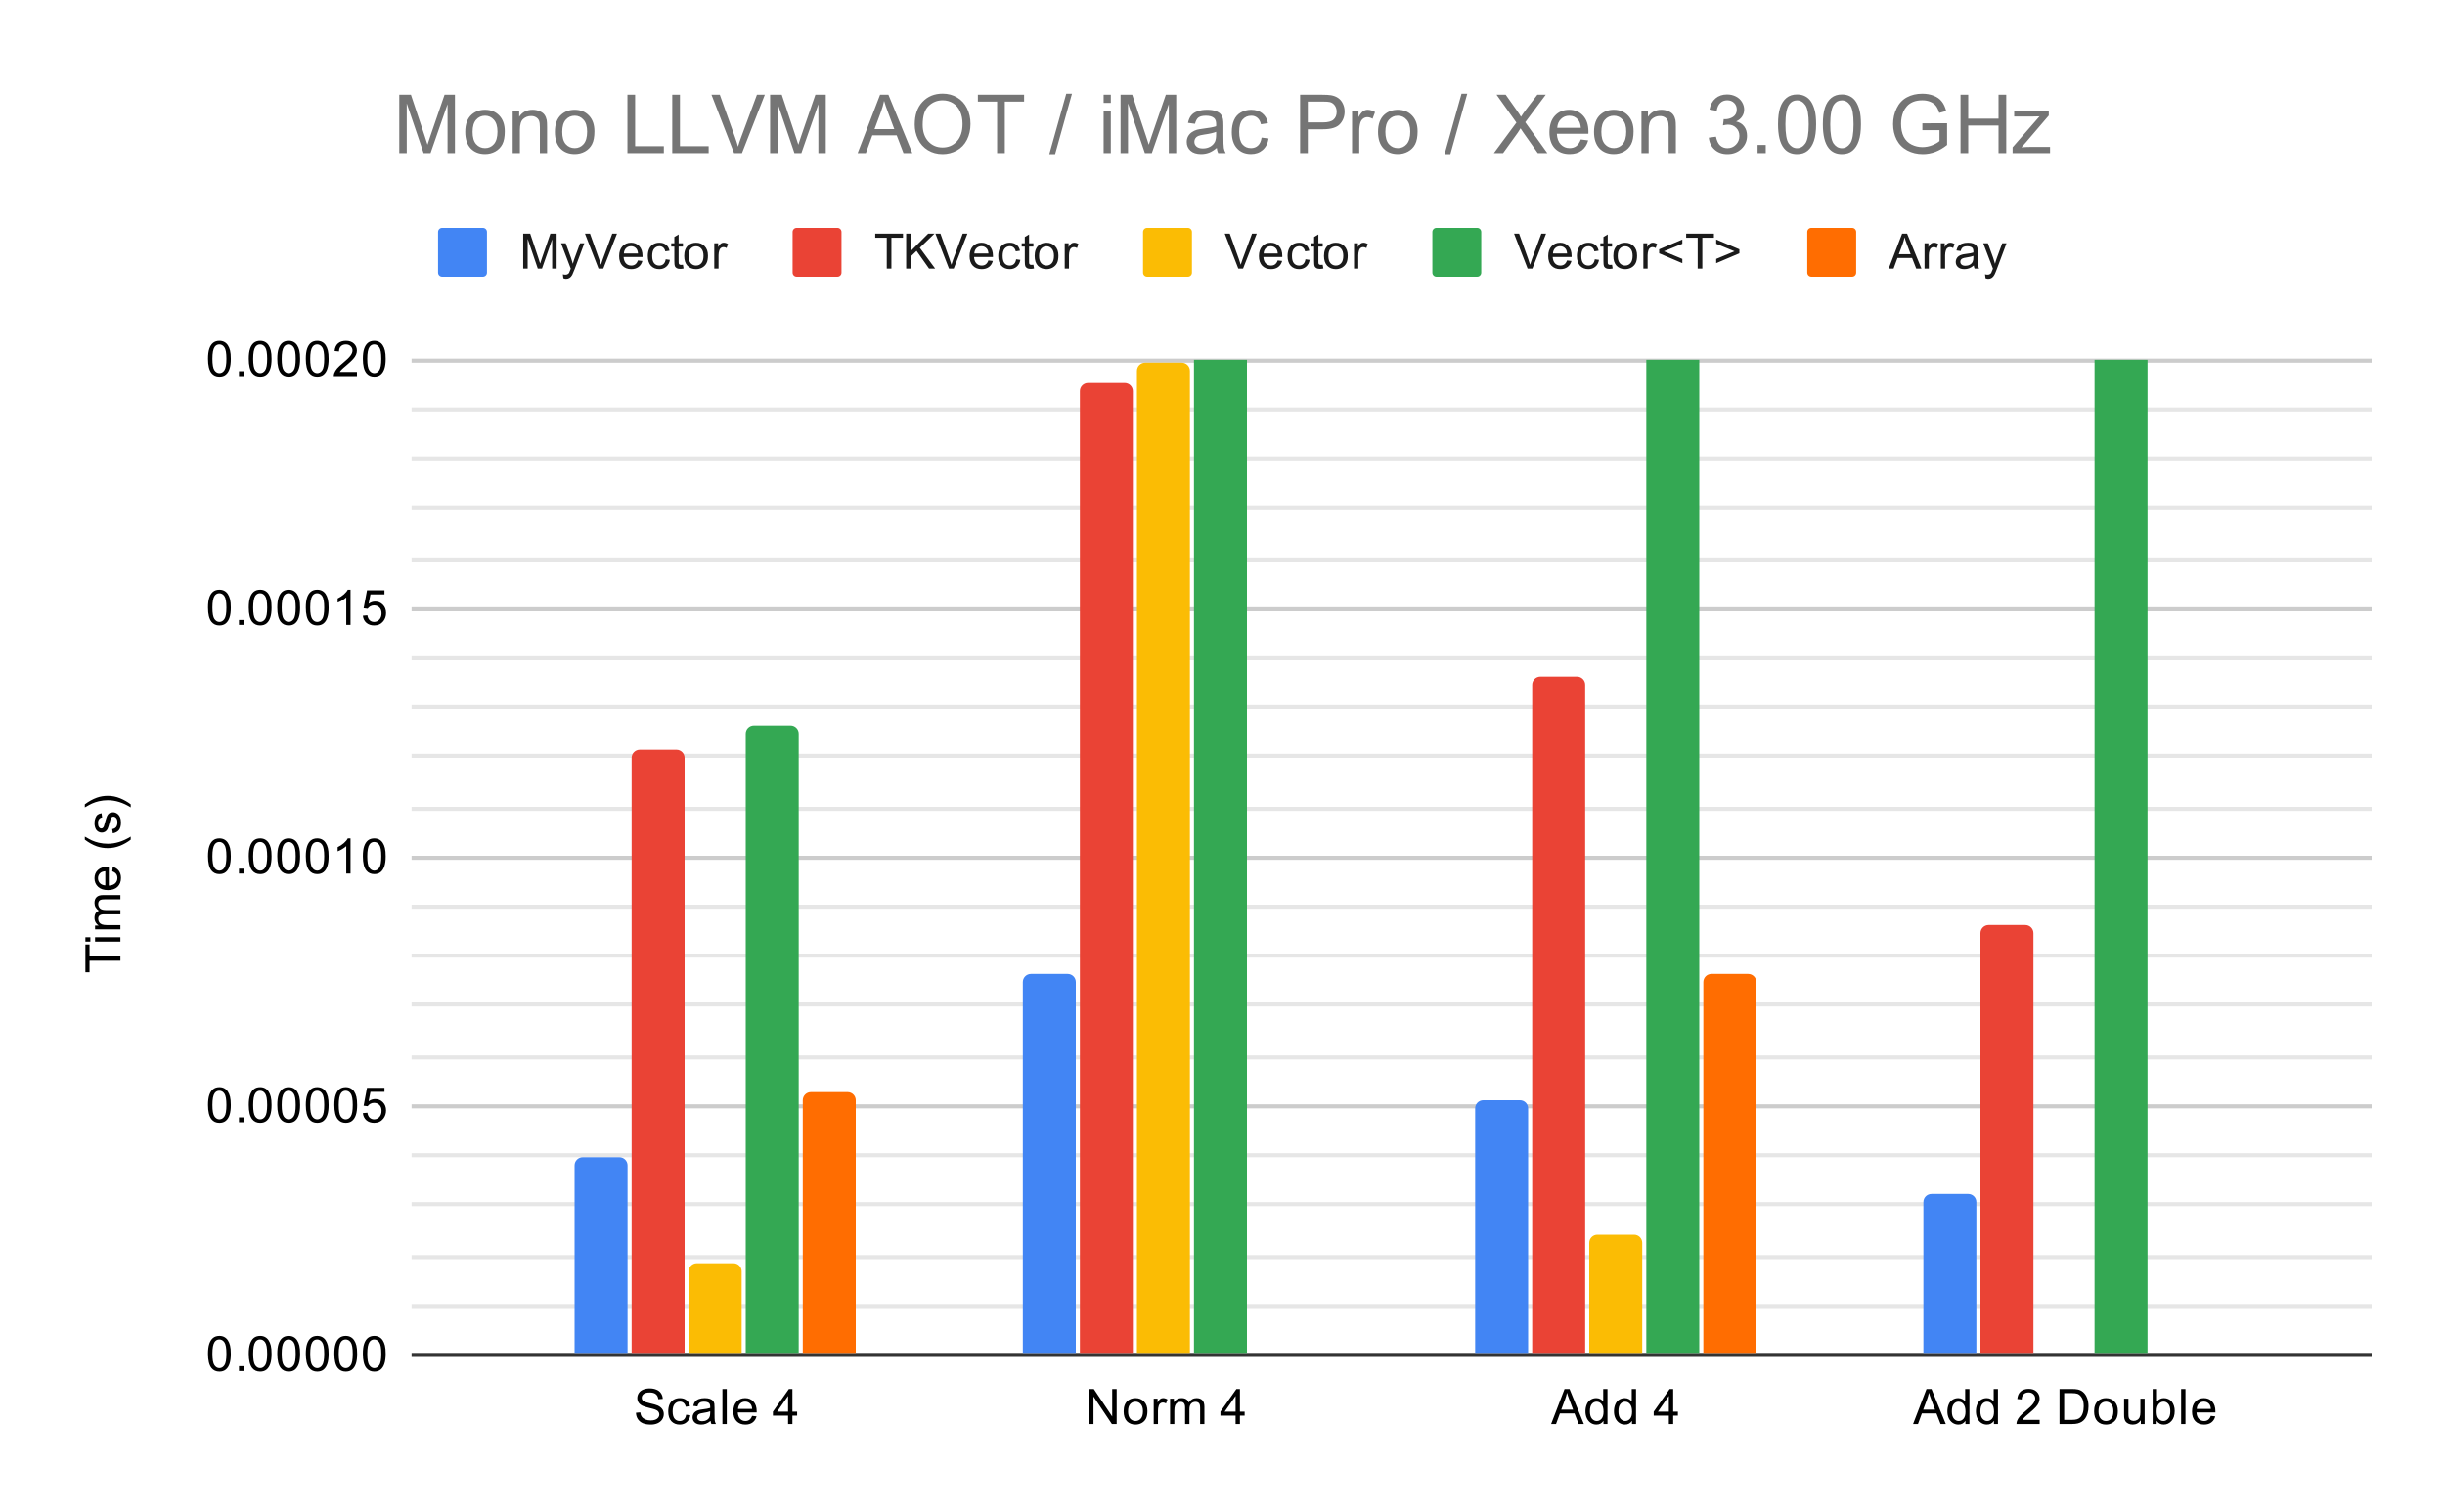 <svg version="1.1" viewBox="0.0 0.0 600.0 371.0" fill="none" stroke="none" stroke-linecap="square" stroke-miterlimit="10" width="600" height="371" xmlns:xlink="http://www.w3.org/1999/xlink" xmlns="http://www.w3.org/2000/svg"><path fill="#ffffff" d="M0 0L600.0 0L600.0 371.0L0 371.0L0 0Z" fill-rule="nonzero"/><path stroke="#333333" stroke-width="1.0" stroke-linecap="butt" d="M101.5 332.5L581.5 332.5" fill-rule="nonzero"/><path stroke="#cccccc" stroke-width="1.0" stroke-linecap="butt" d="M101.5 271.5L581.5 271.5" fill-rule="nonzero"/><path stroke="#cccccc" stroke-width="1.0" stroke-linecap="butt" d="M101.5 210.5L581.5 210.5" fill-rule="nonzero"/><path stroke="#cccccc" stroke-width="1.0" stroke-linecap="butt" d="M101.5 149.5L581.5 149.5" fill-rule="nonzero"/><path stroke="#cccccc" stroke-width="1.0" stroke-linecap="butt" d="M101.5 88.5L581.5 88.5" fill-rule="nonzero"/><path stroke="#e6e6e6" stroke-width="1.0" stroke-linecap="butt" d="M101.5 320.5L581.5 320.5" fill-rule="nonzero"/><path stroke="#e6e6e6" stroke-width="1.0" stroke-linecap="butt" d="M101.5 308.5L581.5 308.5" fill-rule="nonzero"/><path stroke="#e6e6e6" stroke-width="1.0" stroke-linecap="butt" d="M101.5 295.5L581.5 295.5" fill-rule="nonzero"/><path stroke="#e6e6e6" stroke-width="1.0" stroke-linecap="butt" d="M101.5 283.5L581.5 283.5" fill-rule="nonzero"/><path stroke="#e6e6e6" stroke-width="1.0" stroke-linecap="butt" d="M101.5 259.5L581.5 259.5" fill-rule="nonzero"/><path stroke="#e6e6e6" stroke-width="1.0" stroke-linecap="butt" d="M101.5 246.5L581.5 246.5" fill-rule="nonzero"/><path stroke="#e6e6e6" stroke-width="1.0" stroke-linecap="butt" d="M101.5 234.5L581.5 234.5" fill-rule="nonzero"/><path stroke="#e6e6e6" stroke-width="1.0" stroke-linecap="butt" d="M101.5 222.5L581.5 222.5" fill-rule="nonzero"/><path stroke="#e6e6e6" stroke-width="1.0" stroke-linecap="butt" d="M101.5 198.5L581.5 198.5" fill-rule="nonzero"/><path stroke="#e6e6e6" stroke-width="1.0" stroke-linecap="butt" d="M101.5 185.5L581.5 185.5" fill-rule="nonzero"/><path stroke="#e6e6e6" stroke-width="1.0" stroke-linecap="butt" d="M101.5 173.5L581.5 173.5" fill-rule="nonzero"/><path stroke="#e6e6e6" stroke-width="1.0" stroke-linecap="butt" d="M101.5 161.5L581.5 161.5" fill-rule="nonzero"/><path stroke="#e6e6e6" stroke-width="1.0" stroke-linecap="butt" d="M101.5 137.5L581.5 137.5" fill-rule="nonzero"/><path stroke="#e6e6e6" stroke-width="1.0" stroke-linecap="butt" d="M101.5 124.5L581.5 124.5" fill-rule="nonzero"/><path stroke="#e6e6e6" stroke-width="1.0" stroke-linecap="butt" d="M101.5 112.5L581.5 112.5" fill-rule="nonzero"/><path stroke="#e6e6e6" stroke-width="1.0" stroke-linecap="butt" d="M101.5 100.5L581.5 100.5" fill-rule="nonzero"/><clipPath id="id_0"><path d="M101.55 88.283L581.45 88.283L581.45 332.45L101.55 332.45L101.55 88.283Z" clip-rule="nonzero"/></clipPath><path stroke="#000000" stroke-width="0.0" stroke-linecap="butt" stroke-opacity="0.0" clip-path="url(#id_0)" d="M154.0 332.0L141.0 332.0L141.0 286.0C141.0 284.895 141.895 284.0 143.0 284.0L152.0 284.0C153.105 284.0 154.0 284.895 154.0 286.0Z" fill-rule="nonzero"/><path fill="#4285f4" clip-path="url(#id_0)" d="M154.0 332.0L141.0 332.0L141.0 286.0C141.0 284.895 141.895 284.0 143.0 284.0L152.0 284.0C153.105 284.0 154.0 284.895 154.0 286.0Z" fill-rule="nonzero"/><path stroke="#000000" stroke-width="0.0" stroke-linecap="butt" stroke-opacity="0.0" clip-path="url(#id_0)" d="M264.0 332.0L251.0 332.0L251.0 241.0C251.0 239.895 251.895 239.0 253.0 239.0L262.0 239.0C263.105 239.0 264.0 239.895 264.0 241.0Z" fill-rule="nonzero"/><path fill="#4285f4" clip-path="url(#id_0)" d="M264.0 332.0L251.0 332.0L251.0 241.0C251.0 239.895 251.895 239.0 253.0 239.0L262.0 239.0C263.105 239.0 264.0 239.895 264.0 241.0Z" fill-rule="nonzero"/><path stroke="#000000" stroke-width="0.0" stroke-linecap="butt" stroke-opacity="0.0" clip-path="url(#id_0)" d="M375.0 332.0L362.0 332.0L362.0 272.0C362.0 270.895 362.895 270.0 364.0 270.0L373.0 270.0C374.105 270.0 375.0 270.895 375.0 272.0Z" fill-rule="nonzero"/><path fill="#4285f4" clip-path="url(#id_0)" d="M375.0 332.0L362.0 332.0L362.0 272.0C362.0 270.895 362.895 270.0 364.0 270.0L373.0 270.0C374.105 270.0 375.0 270.895 375.0 272.0Z" fill-rule="nonzero"/><path stroke="#000000" stroke-width="0.0" stroke-linecap="butt" stroke-opacity="0.0" clip-path="url(#id_0)" d="M485.0 332.0L472.0 332.0L472.0 295.0C472.0 293.895 472.895 293.0 474.0 293.0L483.0 293.0C484.105 293.0 485.0 293.895 485.0 295.0Z" fill-rule="nonzero"/><path fill="#4285f4" clip-path="url(#id_0)" d="M485.0 332.0L472.0 332.0L472.0 295.0C472.0 293.895 472.895 293.0 474.0 293.0L483.0 293.0C484.105 293.0 485.0 293.895 485.0 295.0Z" fill-rule="nonzero"/><path stroke="#000000" stroke-width="0.0" stroke-linecap="butt" stroke-opacity="0.0" clip-path="url(#id_0)" d="M168.0 332.0L155.0 332.0L155.0 186.0C155.0 184.895 155.895 184.0 157.0 184.0L166.0 184.0C167.105 184.0 168.0 184.895 168.0 186.0Z" fill-rule="nonzero"/><path fill="#ea4335" clip-path="url(#id_0)" d="M168.0 332.0L155.0 332.0L155.0 186.0C155.0 184.895 155.895 184.0 157.0 184.0L166.0 184.0C167.105 184.0 168.0 184.895 168.0 186.0Z" fill-rule="nonzero"/><path stroke="#000000" stroke-width="0.0" stroke-linecap="butt" stroke-opacity="0.0" clip-path="url(#id_0)" d="M278.0 332.0L265.0 332.0L265.0 96.0C265.0 94.895 265.895 94.0 267.0 94.0L276.0 94.0C277.105 94.0 278.0 94.895 278.0 96.0Z" fill-rule="nonzero"/><path fill="#ea4335" clip-path="url(#id_0)" d="M278.0 332.0L265.0 332.0L265.0 96.0C265.0 94.895 265.895 94.0 267.0 94.0L276.0 94.0C277.105 94.0 278.0 94.895 278.0 96.0Z" fill-rule="nonzero"/><path stroke="#000000" stroke-width="0.0" stroke-linecap="butt" stroke-opacity="0.0" clip-path="url(#id_0)" d="M389.0 332.0L376.0 332.0L376.0 168.0C376.0 166.895 376.895 166.0 378.0 166.0L387.0 166.0C388.105 166.0 389.0 166.895 389.0 168.0Z" fill-rule="nonzero"/><path fill="#ea4335" clip-path="url(#id_0)" d="M389.0 332.0L376.0 332.0L376.0 168.0C376.0 166.895 376.895 166.0 378.0 166.0L387.0 166.0C388.105 166.0 389.0 166.895 389.0 168.0Z" fill-rule="nonzero"/><path stroke="#000000" stroke-width="0.0" stroke-linecap="butt" stroke-opacity="0.0" clip-path="url(#id_0)" d="M499.0 332.0L486.0 332.0L486.0 229.0C486.0 227.895 486.895 227.0 488.0 227.0L497.0 227.0C498.105 227.0 499.0 227.895 499.0 229.0Z" fill-rule="nonzero"/><path fill="#ea4335" clip-path="url(#id_0)" d="M499.0 332.0L486.0 332.0L486.0 229.0C486.0 227.895 486.895 227.0 488.0 227.0L497.0 227.0C498.105 227.0 499.0 227.895 499.0 229.0Z" fill-rule="nonzero"/><path stroke="#000000" stroke-width="0.0" stroke-linecap="butt" stroke-opacity="0.0" clip-path="url(#id_0)" d="M182.0 332.0L169.0 332.0L169.0 312.0C169.0 310.895 169.895 310.0 171.0 310.0L180.0 310.0C181.105 310.0 182.0 310.895 182.0 312.0Z" fill-rule="nonzero"/><path fill="#fbbc04" clip-path="url(#id_0)" d="M182.0 332.0L169.0 332.0L169.0 312.0C169.0 310.895 169.895 310.0 171.0 310.0L180.0 310.0C181.105 310.0 182.0 310.895 182.0 312.0Z" fill-rule="nonzero"/><path stroke="#000000" stroke-width="0.0" stroke-linecap="butt" stroke-opacity="0.0" clip-path="url(#id_0)" d="M292.0 332.0L279.0 332.0L279.0 91.0C279.0 89.895 279.895 89.0 281.0 89.0L290.0 89.0C291.105 89.0 292.0 89.895 292.0 91.0Z" fill-rule="nonzero"/><path fill="#fbbc04" clip-path="url(#id_0)" d="M292.0 332.0L279.0 332.0L279.0 91.0C279.0 89.895 279.895 89.0 281.0 89.0L290.0 89.0C291.105 89.0 292.0 89.895 292.0 91.0Z" fill-rule="nonzero"/><path stroke="#000000" stroke-width="0.0" stroke-linecap="butt" stroke-opacity="0.0" clip-path="url(#id_0)" d="M403.0 332.0L390.0 332.0L390.0 305.0C390.0 303.895 390.895 303.0 392.0 303.0L401.0 303.0C402.105 303.0 403.0 303.895 403.0 305.0Z" fill-rule="nonzero"/><path fill="#fbbc04" clip-path="url(#id_0)" d="M403.0 332.0L390.0 332.0L390.0 305.0C390.0 303.895 390.895 303.0 392.0 303.0L401.0 303.0C402.105 303.0 403.0 303.895 403.0 305.0Z" fill-rule="nonzero"/><path stroke="#000000" stroke-width="0.0" stroke-linecap="butt" stroke-opacity="0.0" clip-path="url(#id_0)" d="M196.0 332.0L183.0 332.0L183.0 180.0C183.0 178.895 183.895 178.0 185.0 178.0L194.0 178.0C195.105 178.0 196.0 178.895 196.0 180.0Z" fill-rule="nonzero"/><path fill="#34a853" clip-path="url(#id_0)" d="M196.0 332.0L183.0 332.0L183.0 180.0C183.0 178.895 183.895 178.0 185.0 178.0L194.0 178.0C195.105 178.0 196.0 178.895 196.0 180.0Z" fill-rule="nonzero"/><path stroke="#000000" stroke-width="0.0" stroke-linecap="butt" stroke-opacity="0.0" clip-path="url(#id_0)" d="M306.0 332.0L293.0 332.0L293.0 -973.0C293.0 -974.105 293.895 -975.0 295.0 -975.0L304.0 -975.0C305.105 -975.0 306.0 -974.105 306.0 -973.0Z" fill-rule="nonzero"/><path fill="#34a853" clip-path="url(#id_0)" d="M306.0 332.0L293.0 332.0L293.0 -973.0C293.0 -974.105 293.895 -975.0 295.0 -975.0L304.0 -975.0C305.105 -975.0 306.0 -974.105 306.0 -973.0Z" fill-rule="nonzero"/><path stroke="#000000" stroke-width="0.0" stroke-linecap="butt" stroke-opacity="0.0" clip-path="url(#id_0)" d="M417.0 332.0L404.0 332.0L404.0 -3136.0C404.0 -3137.104 404.895 -3138.0 406.0 -3138.0L415.0 -3138.0C416.105 -3138.0 417.0 -3137.104 417.0 -3136.0Z" fill-rule="nonzero"/><path fill="#34a853" clip-path="url(#id_0)" d="M417.0 332.0L404.0 332.0L404.0 -3136.0C404.0 -3137.104 404.895 -3138.0 406.0 -3138.0L415.0 -3138.0C416.105 -3138.0 417.0 -3137.104 417.0 -3136.0Z" fill-rule="nonzero"/><path stroke="#000000" stroke-width="0.0" stroke-linecap="butt" stroke-opacity="0.0" clip-path="url(#id_0)" d="M527.0 332.0L514.0 332.0L514.0 -1579.0C514.0 -1580.105 514.895 -1581.0 516.0 -1581.0L525.0 -1581.0C526.105 -1581.0 527.0 -1580.105 527.0 -1579.0Z" fill-rule="nonzero"/><path fill="#34a853" clip-path="url(#id_0)" d="M527.0 332.0L514.0 332.0L514.0 -1579.0C514.0 -1580.105 514.895 -1581.0 516.0 -1581.0L525.0 -1581.0C526.105 -1581.0 527.0 -1580.105 527.0 -1579.0Z" fill-rule="nonzero"/><path stroke="#000000" stroke-width="0.0" stroke-linecap="butt" stroke-opacity="0.0" clip-path="url(#id_0)" d="M210.0 332.0L197.0 332.0L197.0 270.0C197.0 268.895 197.895 268.0 199.0 268.0L208.0 268.0C209.105 268.0 210.0 268.895 210.0 270.0Z" fill-rule="nonzero"/><path fill="#ff6d01" clip-path="url(#id_0)" d="M210.0 332.0L197.0 332.0L197.0 270.0C197.0 268.895 197.895 268.0 199.0 268.0L208.0 268.0C209.105 268.0 210.0 268.895 210.0 270.0Z" fill-rule="nonzero"/><path stroke="#000000" stroke-width="0.0" stroke-linecap="butt" stroke-opacity="0.0" clip-path="url(#id_0)" d="M431.0 332.0L418.0 332.0L418.0 241.0C418.0 239.895 418.895 239.0 420.0 239.0L429.0 239.0C430.105 239.0 431.0 239.895 431.0 241.0Z" fill-rule="nonzero"/><path fill="#ff6d01" clip-path="url(#id_0)" d="M431.0 332.0L418.0 332.0L418.0 241.0C418.0 239.895 418.895 239.0 420.0 239.0L429.0 239.0C430.105 239.0 431.0 239.895 431.0 241.0Z" fill-rule="nonzero"/><path fill="#000000" d="M29.55 235.757L21.972 235.757L21.972 238.585L20.956 238.585L20.956 231.773L21.972 231.773L21.972 234.617L29.55 234.617L29.55 235.757ZM22.175 231.07L20.956 231.07L20.956 230.007L22.175 230.007L22.175 231.07ZM29.55 231.07L23.331 231.07L23.331 230.007L29.55 230.007L29.55 231.07ZM29.55 228.07L23.331 228.07L23.331 227.132L24.206 227.132Q23.738 226.835 23.472 226.351Q23.191 225.867 23.191 225.242Q23.191 224.554 23.472 224.117Q23.753 223.664 24.269 223.492Q23.191 222.742 23.191 221.57Q23.191 220.632 23.706 220.148Q24.206 219.648 25.284 219.648L29.55 219.648L29.55 220.695L25.628 220.695Q25.003 220.695 24.722 220.804Q24.441 220.898 24.269 221.164Q24.097 221.429 24.097 221.804Q24.097 222.46 24.534 222.898Q24.972 223.32 25.941 223.32L29.55 223.32L29.55 224.382L25.503 224.382Q24.8 224.382 24.456 224.648Q24.097 224.898 24.097 225.476Q24.097 225.929 24.331 226.304Q24.566 226.679 25.019 226.851Q25.472 227.023 26.316 227.023L29.55 227.023L29.55 228.07ZM27.55 213.82L27.675 212.726Q28.628 212.976 29.159 213.679Q29.691 214.382 29.691 215.46Q29.691 216.82 28.847 217.632Q28.003 218.429 26.488 218.429Q24.925 218.429 24.066 217.617Q23.191 216.804 23.191 215.523Q23.191 214.273 24.034 213.492Q24.878 212.695 26.425 212.695Q26.519 212.695 26.706 212.695L26.706 217.335Q27.738 217.273 28.284 216.757Q28.816 216.242 28.816 215.46Q28.816 214.882 28.519 214.476Q28.206 214.054 27.55 213.82ZM25.847 217.273L25.847 213.804Q25.05 213.867 24.659 214.195Q24.05 214.71 24.05 215.507Q24.05 216.242 24.534 216.742Q25.019 217.226 25.847 217.273ZM32.081 206.054Q30.972 206.929 29.503 207.539Q28.019 208.132 26.441 208.132Q25.05 208.132 23.769 207.695Q22.284 207.164 20.816 206.054L20.816 205.304Q22.034 206.007 22.55 206.242Q23.363 206.601 24.238 206.804Q25.331 207.054 26.441 207.054Q29.269 207.054 32.081 205.304L32.081 206.054ZM27.691 204.492L27.534 203.46Q28.159 203.367 28.488 202.976Q28.816 202.57 28.816 201.835Q28.816 201.117 28.534 200.773Q28.238 200.414 27.831 200.414Q27.472 200.414 27.269 200.726Q27.128 200.945 26.909 201.804Q26.613 202.96 26.409 203.414Q26.191 203.851 25.816 204.085Q25.441 204.32 24.972 204.32Q24.566 204.32 24.206 204.132Q23.847 203.945 23.613 203.617Q23.441 203.367 23.316 202.945Q23.191 202.523 23.191 202.023Q23.191 201.304 23.409 200.757Q23.613 200.195 23.972 199.929Q24.331 199.664 24.925 199.57L25.066 200.601Q24.597 200.664 24.331 201.007Q24.05 201.335 24.05 201.96Q24.05 202.679 24.3 202.992Q24.534 203.304 24.863 203.304Q25.066 203.304 25.222 203.179Q25.394 203.039 25.503 202.773Q25.566 202.617 25.769 201.835Q26.081 200.71 26.269 200.273Q26.456 199.835 26.816 199.585Q27.175 199.335 27.722 199.335Q28.253 199.335 28.722 199.648Q29.175 199.945 29.441 200.523Q29.691 201.101 29.691 201.835Q29.691 203.054 29.191 203.695Q28.675 204.32 27.691 204.492ZM32.081 197.382L32.081 198.132Q29.269 196.382 26.441 196.382Q25.347 196.382 24.253 196.632Q23.378 196.835 22.566 197.195Q22.05 197.429 20.816 198.132L20.816 197.382Q22.284 196.289 23.769 195.757Q25.05 195.304 26.441 195.304Q28.019 195.304 29.503 195.914Q30.972 196.523 32.081 197.382Z" fill-rule="nonzero"/><path fill="#000000" d="M51.05 332.216Q51.05 330.684 51.362 329.762Q51.675 328.825 52.284 328.325Q52.909 327.825 53.847 327.825Q54.534 327.825 55.05 328.106Q55.581 328.387 55.925 328.919Q56.269 329.434 56.456 330.184Q56.644 330.934 56.644 332.216Q56.644 333.731 56.331 334.653Q56.034 335.575 55.409 336.091Q54.8 336.591 53.847 336.591Q52.612 336.591 51.894 335.7Q51.05 334.637 51.05 332.216ZM52.128 332.216Q52.128 334.325 52.628 335.028Q53.128 335.731 53.847 335.731Q54.581 335.731 55.066 335.028Q55.566 334.325 55.566 332.216Q55.566 330.091 55.066 329.403Q54.581 328.7 53.831 328.7Q53.112 328.7 52.675 329.309Q52.128 330.091 52.128 332.216ZM58.644 336.45L58.644 335.247L59.847 335.247L59.847 336.45L58.644 336.45ZM61.05 332.216Q61.05 330.684 61.362 329.762Q61.675 328.825 62.284 328.325Q62.909 327.825 63.847 327.825Q64.534 327.825 65.05 328.106Q65.581 328.387 65.925 328.919Q66.269 329.434 66.456 330.184Q66.644 330.934 66.644 332.216Q66.644 333.731 66.331 334.653Q66.034 335.575 65.409 336.091Q64.8 336.591 63.847 336.591Q62.612 336.591 61.894 335.7Q61.05 334.637 61.05 332.216ZM62.128 332.216Q62.128 334.325 62.628 335.028Q63.128 335.731 63.847 335.731Q64.581 335.731 65.066 335.028Q65.566 334.325 65.566 332.216Q65.566 330.091 65.066 329.403Q64.581 328.7 63.831 328.7Q63.112 328.7 62.675 329.309Q62.128 330.091 62.128 332.216ZM68.05 332.216Q68.05 330.684 68.362 329.762Q68.675 328.825 69.284 328.325Q69.909 327.825 70.847 327.825Q71.534 327.825 72.05 328.106Q72.581 328.387 72.925 328.919Q73.269 329.434 73.456 330.184Q73.644 330.934 73.644 332.216Q73.644 333.731 73.331 334.653Q73.034 335.575 72.409 336.091Q71.8 336.591 70.847 336.591Q69.612 336.591 68.894 335.7Q68.05 334.637 68.05 332.216ZM69.128 332.216Q69.128 334.325 69.628 335.028Q70.128 335.731 70.847 335.731Q71.581 335.731 72.066 335.028Q72.566 334.325 72.566 332.216Q72.566 330.091 72.066 329.403Q71.581 328.7 70.831 328.7Q70.112 328.7 69.675 329.309Q69.128 330.091 69.128 332.216ZM75.05 332.216Q75.05 330.684 75.362 329.762Q75.675 328.825 76.284 328.325Q76.909 327.825 77.847 327.825Q78.534 327.825 79.05 328.106Q79.581 328.387 79.925 328.919Q80.269 329.434 80.456 330.184Q80.644 330.934 80.644 332.216Q80.644 333.731 80.331 334.653Q80.034 335.575 79.409 336.091Q78.8 336.591 77.847 336.591Q76.612 336.591 75.894 335.7Q75.05 334.637 75.05 332.216ZM76.128 332.216Q76.128 334.325 76.628 335.028Q77.128 335.731 77.847 335.731Q78.581 335.731 79.066 335.028Q79.566 334.325 79.566 332.216Q79.566 330.091 79.066 329.403Q78.581 328.7 77.831 328.7Q77.112 328.7 76.675 329.309Q76.128 330.091 76.128 332.216ZM82.05 332.216Q82.05 330.684 82.362 329.762Q82.675 328.825 83.284 328.325Q83.909 327.825 84.847 327.825Q85.534 327.825 86.05 328.106Q86.581 328.387 86.925 328.919Q87.269 329.434 87.456 330.184Q87.644 330.934 87.644 332.216Q87.644 333.731 87.331 334.653Q87.034 335.575 86.409 336.091Q85.8 336.591 84.847 336.591Q83.612 336.591 82.894 335.7Q82.05 334.637 82.05 332.216ZM83.128 332.216Q83.128 334.325 83.628 335.028Q84.128 335.731 84.847 335.731Q85.581 335.731 86.066 335.028Q86.566 334.325 86.566 332.216Q86.566 330.091 86.066 329.403Q85.581 328.7 84.831 328.7Q84.112 328.7 83.675 329.309Q83.128 330.091 83.128 332.216ZM89.05 332.216Q89.05 330.684 89.362 329.762Q89.675 328.825 90.284 328.325Q90.909 327.825 91.847 327.825Q92.534 327.825 93.05 328.106Q93.581 328.387 93.925 328.919Q94.269 329.434 94.456 330.184Q94.644 330.934 94.644 332.216Q94.644 333.731 94.331 334.653Q94.034 335.575 93.409 336.091Q92.8 336.591 91.847 336.591Q90.612 336.591 89.894 335.7Q89.05 334.637 89.05 332.216ZM90.128 332.216Q90.128 334.325 90.628 335.028Q91.128 335.731 91.847 335.731Q92.581 335.731 93.066 335.028Q93.566 334.325 93.566 332.216Q93.566 330.091 93.066 329.403Q92.581 328.7 91.831 328.7Q91.112 328.7 90.675 329.309Q90.128 330.091 90.128 332.216Z" fill-rule="nonzero"/><path fill="#000000" d="M51.05 271.174Q51.05 269.643 51.362 268.721Q51.675 267.783 52.284 267.283Q52.909 266.783 53.847 266.783Q54.534 266.783 55.05 267.065Q55.581 267.346 55.925 267.877Q56.269 268.393 56.456 269.143Q56.644 269.893 56.644 271.174Q56.644 272.69 56.331 273.611Q56.034 274.533 55.409 275.049Q54.8 275.549 53.847 275.549Q52.612 275.549 51.894 274.658Q51.05 273.596 51.05 271.174ZM52.128 271.174Q52.128 273.283 52.628 273.986Q53.128 274.69 53.847 274.69Q54.581 274.69 55.066 273.986Q55.566 273.283 55.566 271.174Q55.566 269.049 55.066 268.361Q54.581 267.658 53.831 267.658Q53.112 267.658 52.675 268.268Q52.128 269.049 52.128 271.174ZM58.644 275.408L58.644 274.205L59.847 274.205L59.847 275.408L58.644 275.408ZM61.05 271.174Q61.05 269.643 61.362 268.721Q61.675 267.783 62.284 267.283Q62.909 266.783 63.847 266.783Q64.534 266.783 65.05 267.065Q65.581 267.346 65.925 267.877Q66.269 268.393 66.456 269.143Q66.644 269.893 66.644 271.174Q66.644 272.69 66.331 273.611Q66.034 274.533 65.409 275.049Q64.8 275.549 63.847 275.549Q62.612 275.549 61.894 274.658Q61.05 273.596 61.05 271.174ZM62.128 271.174Q62.128 273.283 62.628 273.986Q63.128 274.69 63.847 274.69Q64.581 274.69 65.066 273.986Q65.566 273.283 65.566 271.174Q65.566 269.049 65.066 268.361Q64.581 267.658 63.831 267.658Q63.112 267.658 62.675 268.268Q62.128 269.049 62.128 271.174ZM68.05 271.174Q68.05 269.643 68.362 268.721Q68.675 267.783 69.284 267.283Q69.909 266.783 70.847 266.783Q71.534 266.783 72.05 267.065Q72.581 267.346 72.925 267.877Q73.269 268.393 73.456 269.143Q73.644 269.893 73.644 271.174Q73.644 272.69 73.331 273.611Q73.034 274.533 72.409 275.049Q71.8 275.549 70.847 275.549Q69.612 275.549 68.894 274.658Q68.05 273.596 68.05 271.174ZM69.128 271.174Q69.128 273.283 69.628 273.986Q70.128 274.69 70.847 274.69Q71.581 274.69 72.066 273.986Q72.566 273.283 72.566 271.174Q72.566 269.049 72.066 268.361Q71.581 267.658 70.831 267.658Q70.112 267.658 69.675 268.268Q69.128 269.049 69.128 271.174ZM75.05 271.174Q75.05 269.643 75.362 268.721Q75.675 267.783 76.284 267.283Q76.909 266.783 77.847 266.783Q78.534 266.783 79.05 267.065Q79.581 267.346 79.925 267.877Q80.269 268.393 80.456 269.143Q80.644 269.893 80.644 271.174Q80.644 272.69 80.331 273.611Q80.034 274.533 79.409 275.049Q78.8 275.549 77.847 275.549Q76.612 275.549 75.894 274.658Q75.05 273.596 75.05 271.174ZM76.128 271.174Q76.128 273.283 76.628 273.986Q77.128 274.69 77.847 274.69Q78.581 274.69 79.066 273.986Q79.566 273.283 79.566 271.174Q79.566 269.049 79.066 268.361Q78.581 267.658 77.831 267.658Q77.112 267.658 76.675 268.268Q76.128 269.049 76.128 271.174ZM82.05 271.174Q82.05 269.643 82.362 268.721Q82.675 267.783 83.284 267.283Q83.909 266.783 84.847 266.783Q85.534 266.783 86.05 267.065Q86.581 267.346 86.925 267.877Q87.269 268.393 87.456 269.143Q87.644 269.893 87.644 271.174Q87.644 272.69 87.331 273.611Q87.034 274.533 86.409 275.049Q85.8 275.549 84.847 275.549Q83.612 275.549 82.894 274.658Q82.05 273.596 82.05 271.174ZM83.128 271.174Q83.128 273.283 83.628 273.986Q84.128 274.69 84.847 274.69Q85.581 274.69 86.066 273.986Q86.566 273.283 86.566 271.174Q86.566 269.049 86.066 268.361Q85.581 267.658 84.831 267.658Q84.112 267.658 83.675 268.268Q83.128 269.049 83.128 271.174ZM89.05 273.158L90.159 273.065Q90.284 273.877 90.722 274.283Q91.175 274.69 91.816 274.69Q92.566 274.69 93.097 274.111Q93.628 273.533 93.628 272.596Q93.628 271.69 93.112 271.174Q92.612 270.643 91.784 270.643Q91.284 270.643 90.862 270.877Q90.456 271.111 90.222 271.471L89.237 271.346L90.066 266.94L94.347 266.94L94.347 267.94L90.909 267.94L90.456 270.252Q91.222 269.705 92.066 269.705Q93.191 269.705 93.956 270.486Q94.737 271.268 94.737 272.502Q94.737 273.658 94.066 274.518Q93.237 275.549 91.816 275.549Q90.644 275.549 89.894 274.893Q89.159 274.236 89.05 273.158Z" fill-rule="nonzero"/><path fill="#000000" d="M51.05 210.132Q51.05 208.601 51.362 207.679Q51.675 206.742 52.284 206.242Q52.909 205.742 53.847 205.742Q54.534 205.742 55.05 206.023Q55.581 206.304 55.925 206.835Q56.269 207.351 56.456 208.101Q56.644 208.851 56.644 210.132Q56.644 211.648 56.331 212.57Q56.034 213.492 55.409 214.007Q54.8 214.507 53.847 214.507Q52.612 214.507 51.894 213.617Q51.05 212.554 51.05 210.132ZM52.128 210.132Q52.128 212.242 52.628 212.945Q53.128 213.648 53.847 213.648Q54.581 213.648 55.066 212.945Q55.566 212.242 55.566 210.132Q55.566 208.007 55.066 207.32Q54.581 206.617 53.831 206.617Q53.112 206.617 52.675 207.226Q52.128 208.007 52.128 210.132ZM58.644 214.367L58.644 213.164L59.847 213.164L59.847 214.367L58.644 214.367ZM61.05 210.132Q61.05 208.601 61.362 207.679Q61.675 206.742 62.284 206.242Q62.909 205.742 63.847 205.742Q64.534 205.742 65.05 206.023Q65.581 206.304 65.925 206.835Q66.269 207.351 66.456 208.101Q66.644 208.851 66.644 210.132Q66.644 211.648 66.331 212.57Q66.034 213.492 65.409 214.007Q64.8 214.507 63.847 214.507Q62.612 214.507 61.894 213.617Q61.05 212.554 61.05 210.132ZM62.128 210.132Q62.128 212.242 62.628 212.945Q63.128 213.648 63.847 213.648Q64.581 213.648 65.066 212.945Q65.566 212.242 65.566 210.132Q65.566 208.007 65.066 207.32Q64.581 206.617 63.831 206.617Q63.112 206.617 62.675 207.226Q62.128 208.007 62.128 210.132ZM68.05 210.132Q68.05 208.601 68.362 207.679Q68.675 206.742 69.284 206.242Q69.909 205.742 70.847 205.742Q71.534 205.742 72.05 206.023Q72.581 206.304 72.925 206.835Q73.269 207.351 73.456 208.101Q73.644 208.851 73.644 210.132Q73.644 211.648 73.331 212.57Q73.034 213.492 72.409 214.007Q71.8 214.507 70.847 214.507Q69.612 214.507 68.894 213.617Q68.05 212.554 68.05 210.132ZM69.128 210.132Q69.128 212.242 69.628 212.945Q70.128 213.648 70.847 213.648Q71.581 213.648 72.066 212.945Q72.566 212.242 72.566 210.132Q72.566 208.007 72.066 207.32Q71.581 206.617 70.831 206.617Q70.112 206.617 69.675 207.226Q69.128 208.007 69.128 210.132ZM75.05 210.132Q75.05 208.601 75.362 207.679Q75.675 206.742 76.284 206.242Q76.909 205.742 77.847 205.742Q78.534 205.742 79.05 206.023Q79.581 206.304 79.925 206.835Q80.269 207.351 80.456 208.101Q80.644 208.851 80.644 210.132Q80.644 211.648 80.331 212.57Q80.034 213.492 79.409 214.007Q78.8 214.507 77.847 214.507Q76.612 214.507 75.894 213.617Q75.05 212.554 75.05 210.132ZM76.128 210.132Q76.128 212.242 76.628 212.945Q77.128 213.648 77.847 213.648Q78.581 213.648 79.066 212.945Q79.566 212.242 79.566 210.132Q79.566 208.007 79.066 207.32Q78.581 206.617 77.831 206.617Q77.112 206.617 76.675 207.226Q76.128 208.007 76.128 210.132ZM86.019 214.367L84.972 214.367L84.972 207.648Q84.581 208.007 83.956 208.382Q83.347 208.742 82.862 208.914L82.862 207.898Q83.737 207.476 84.394 206.898Q85.066 206.304 85.347 205.742L86.019 205.742L86.019 214.367ZM89.05 210.132Q89.05 208.601 89.362 207.679Q89.675 206.742 90.284 206.242Q90.909 205.742 91.847 205.742Q92.534 205.742 93.05 206.023Q93.581 206.304 93.925 206.835Q94.269 207.351 94.456 208.101Q94.644 208.851 94.644 210.132Q94.644 211.648 94.331 212.57Q94.034 213.492 93.409 214.007Q92.8 214.507 91.847 214.507Q90.612 214.507 89.894 213.617Q89.05 212.554 89.05 210.132ZM90.128 210.132Q90.128 212.242 90.628 212.945Q91.128 213.648 91.847 213.648Q92.581 213.648 93.066 212.945Q93.566 212.242 93.566 210.132Q93.566 208.007 93.066 207.32Q92.581 206.617 91.831 206.617Q91.112 206.617 90.675 207.226Q90.128 208.007 90.128 210.132Z" fill-rule="nonzero"/><path fill="#000000" d="M51.05 149.091Q51.05 147.559 51.362 146.637Q51.675 145.7 52.284 145.2Q52.909 144.7 53.847 144.7Q54.534 144.7 55.05 144.981Q55.581 145.262 55.925 145.794Q56.269 146.309 56.456 147.059Q56.644 147.809 56.644 149.091Q56.644 150.606 56.331 151.528Q56.034 152.45 55.409 152.966Q54.8 153.466 53.847 153.466Q52.612 153.466 51.894 152.575Q51.05 151.512 51.05 149.091ZM52.128 149.091Q52.128 151.2 52.628 151.903Q53.128 152.606 53.847 152.606Q54.581 152.606 55.066 151.903Q55.566 151.2 55.566 149.091Q55.566 146.966 55.066 146.278Q54.581 145.575 53.831 145.575Q53.112 145.575 52.675 146.184Q52.128 146.966 52.128 149.091ZM58.644 153.325L58.644 152.122L59.847 152.122L59.847 153.325L58.644 153.325ZM61.05 149.091Q61.05 147.559 61.362 146.637Q61.675 145.7 62.284 145.2Q62.909 144.7 63.847 144.7Q64.534 144.7 65.05 144.981Q65.581 145.262 65.925 145.794Q66.269 146.309 66.456 147.059Q66.644 147.809 66.644 149.091Q66.644 150.606 66.331 151.528Q66.034 152.45 65.409 152.966Q64.8 153.466 63.847 153.466Q62.612 153.466 61.894 152.575Q61.05 151.512 61.05 149.091ZM62.128 149.091Q62.128 151.2 62.628 151.903Q63.128 152.606 63.847 152.606Q64.581 152.606 65.066 151.903Q65.566 151.2 65.566 149.091Q65.566 146.966 65.066 146.278Q64.581 145.575 63.831 145.575Q63.112 145.575 62.675 146.184Q62.128 146.966 62.128 149.091ZM68.05 149.091Q68.05 147.559 68.362 146.637Q68.675 145.7 69.284 145.2Q69.909 144.7 70.847 144.7Q71.534 144.7 72.05 144.981Q72.581 145.262 72.925 145.794Q73.269 146.309 73.456 147.059Q73.644 147.809 73.644 149.091Q73.644 150.606 73.331 151.528Q73.034 152.45 72.409 152.966Q71.8 153.466 70.847 153.466Q69.612 153.466 68.894 152.575Q68.05 151.512 68.05 149.091ZM69.128 149.091Q69.128 151.2 69.628 151.903Q70.128 152.606 70.847 152.606Q71.581 152.606 72.066 151.903Q72.566 151.2 72.566 149.091Q72.566 146.966 72.066 146.278Q71.581 145.575 70.831 145.575Q70.112 145.575 69.675 146.184Q69.128 146.966 69.128 149.091ZM75.05 149.091Q75.05 147.559 75.362 146.637Q75.675 145.7 76.284 145.2Q76.909 144.7 77.847 144.7Q78.534 144.7 79.05 144.981Q79.581 145.262 79.925 145.794Q80.269 146.309 80.456 147.059Q80.644 147.809 80.644 149.091Q80.644 150.606 80.331 151.528Q80.034 152.45 79.409 152.966Q78.8 153.466 77.847 153.466Q76.612 153.466 75.894 152.575Q75.05 151.512 75.05 149.091ZM76.128 149.091Q76.128 151.2 76.628 151.903Q77.128 152.606 77.847 152.606Q78.581 152.606 79.066 151.903Q79.566 151.2 79.566 149.091Q79.566 146.966 79.066 146.278Q78.581 145.575 77.831 145.575Q77.112 145.575 76.675 146.184Q76.128 146.966 76.128 149.091ZM86.019 153.325L84.972 153.325L84.972 146.606Q84.581 146.966 83.956 147.341Q83.347 147.7 82.862 147.872L82.862 146.856Q83.737 146.434 84.394 145.856Q85.066 145.262 85.347 144.7L86.019 144.7L86.019 153.325ZM89.05 151.075L90.159 150.981Q90.284 151.794 90.722 152.2Q91.175 152.606 91.816 152.606Q92.566 152.606 93.097 152.028Q93.628 151.45 93.628 150.512Q93.628 149.606 93.112 149.091Q92.612 148.559 91.784 148.559Q91.284 148.559 90.862 148.794Q90.456 149.028 90.222 149.387L89.237 149.262L90.066 144.856L94.347 144.856L94.347 145.856L90.909 145.856L90.456 148.169Q91.222 147.622 92.066 147.622Q93.191 147.622 93.956 148.403Q94.737 149.184 94.737 150.419Q94.737 151.575 94.066 152.434Q93.237 153.466 91.816 153.466Q90.644 153.466 89.894 152.809Q89.159 152.153 89.05 151.075Z" fill-rule="nonzero"/><path fill="#000000" d="M51.05 88.049Q51.05 86.518 51.362 85.596Q51.675 84.658 52.284 84.158Q52.909 83.658 53.847 83.658Q54.534 83.658 55.05 83.94Q55.581 84.221 55.925 84.752Q56.269 85.268 56.456 86.018Q56.644 86.768 56.644 88.049Q56.644 89.565 56.331 90.486Q56.034 91.408 55.409 91.924Q54.8 92.424 53.847 92.424Q52.612 92.424 51.894 91.533Q51.05 90.471 51.05 88.049ZM52.128 88.049Q52.128 90.158 52.628 90.861Q53.128 91.565 53.847 91.565Q54.581 91.565 55.066 90.861Q55.566 90.158 55.566 88.049Q55.566 85.924 55.066 85.236Q54.581 84.533 53.831 84.533Q53.112 84.533 52.675 85.143Q52.128 85.924 52.128 88.049ZM58.644 92.283L58.644 91.08L59.847 91.08L59.847 92.283L58.644 92.283ZM61.05 88.049Q61.05 86.518 61.362 85.596Q61.675 84.658 62.284 84.158Q62.909 83.658 63.847 83.658Q64.534 83.658 65.05 83.94Q65.581 84.221 65.925 84.752Q66.269 85.268 66.456 86.018Q66.644 86.768 66.644 88.049Q66.644 89.565 66.331 90.486Q66.034 91.408 65.409 91.924Q64.8 92.424 63.847 92.424Q62.612 92.424 61.894 91.533Q61.05 90.471 61.05 88.049ZM62.128 88.049Q62.128 90.158 62.628 90.861Q63.128 91.565 63.847 91.565Q64.581 91.565 65.066 90.861Q65.566 90.158 65.566 88.049Q65.566 85.924 65.066 85.236Q64.581 84.533 63.831 84.533Q63.112 84.533 62.675 85.143Q62.128 85.924 62.128 88.049ZM68.05 88.049Q68.05 86.518 68.362 85.596Q68.675 84.658 69.284 84.158Q69.909 83.658 70.847 83.658Q71.534 83.658 72.05 83.94Q72.581 84.221 72.925 84.752Q73.269 85.268 73.456 86.018Q73.644 86.768 73.644 88.049Q73.644 89.565 73.331 90.486Q73.034 91.408 72.409 91.924Q71.8 92.424 70.847 92.424Q69.612 92.424 68.894 91.533Q68.05 90.471 68.05 88.049ZM69.128 88.049Q69.128 90.158 69.628 90.861Q70.128 91.565 70.847 91.565Q71.581 91.565 72.066 90.861Q72.566 90.158 72.566 88.049Q72.566 85.924 72.066 85.236Q71.581 84.533 70.831 84.533Q70.112 84.533 69.675 85.143Q69.128 85.924 69.128 88.049ZM75.05 88.049Q75.05 86.518 75.362 85.596Q75.675 84.658 76.284 84.158Q76.909 83.658 77.847 83.658Q78.534 83.658 79.05 83.94Q79.581 84.221 79.925 84.752Q80.269 85.268 80.456 86.018Q80.644 86.768 80.644 88.049Q80.644 89.565 80.331 90.486Q80.034 91.408 79.409 91.924Q78.8 92.424 77.847 92.424Q76.612 92.424 75.894 91.533Q75.05 90.471 75.05 88.049ZM76.128 88.049Q76.128 90.158 76.628 90.861Q77.128 91.565 77.847 91.565Q78.581 91.565 79.066 90.861Q79.566 90.158 79.566 88.049Q79.566 85.924 79.066 85.236Q78.581 84.533 77.831 84.533Q77.112 84.533 76.675 85.143Q76.128 85.924 76.128 88.049ZM87.597 91.268L87.597 92.283L81.909 92.283Q81.909 91.908 82.034 91.549Q82.253 90.971 82.722 90.408Q83.206 89.846 84.112 89.111Q85.519 87.955 86.003 87.283Q86.503 86.611 86.503 86.018Q86.503 85.393 86.05 84.971Q85.597 84.533 84.878 84.533Q84.112 84.533 83.659 84.986Q83.206 85.44 83.191 86.252L82.112 86.143Q82.222 84.924 82.941 84.299Q83.675 83.658 84.909 83.658Q86.144 83.658 86.862 84.346Q87.581 85.033 87.581 86.049Q87.581 86.565 87.362 87.065Q87.159 87.549 86.659 88.111Q86.175 88.658 85.05 89.611Q84.097 90.408 83.816 90.705Q83.55 90.986 83.378 91.268L87.597 91.268ZM89.05 88.049Q89.05 86.518 89.362 85.596Q89.675 84.658 90.284 84.158Q90.909 83.658 91.847 83.658Q92.534 83.658 93.05 83.94Q93.581 84.221 93.925 84.752Q94.269 85.268 94.456 86.018Q94.644 86.768 94.644 88.049Q94.644 89.565 94.331 90.486Q94.034 91.408 93.409 91.924Q92.8 92.424 91.847 92.424Q90.612 92.424 89.894 91.533Q89.05 90.471 89.05 88.049ZM90.128 88.049Q90.128 90.158 90.628 90.861Q91.128 91.565 91.847 91.565Q92.581 91.565 93.066 90.861Q93.566 90.158 93.566 88.049Q93.566 85.924 93.066 85.236Q92.581 84.533 91.831 84.533Q91.112 84.533 90.675 85.143Q90.128 85.924 90.128 88.049Z" fill-rule="nonzero"/><path fill="#000000" d="M156.064 346.684L157.127 346.591Q157.205 347.247 157.486 347.653Q157.767 348.059 158.345 348.325Q158.939 348.575 159.673 348.575Q160.314 348.575 160.814 348.387Q161.314 348.184 161.548 347.856Q161.798 347.512 161.798 347.122Q161.798 346.716 161.564 346.419Q161.33 346.106 160.798 345.903Q160.439 345.762 159.252 345.481Q158.08 345.2 157.611 344.95Q156.986 344.622 156.689 344.153Q156.392 343.669 156.392 343.075Q156.392 342.434 156.752 341.872Q157.127 341.294 157.83 341.012Q158.548 340.716 159.408 340.716Q160.361 340.716 161.095 341.028Q161.83 341.325 162.22 341.934Q162.611 342.528 162.642 343.278L161.548 343.356Q161.455 342.544 160.939 342.137Q160.439 341.716 159.455 341.716Q158.423 341.716 157.955 342.091Q157.486 342.466 157.486 342.997Q157.486 343.466 157.814 343.762Q158.142 344.059 159.517 344.372Q160.908 344.684 161.423 344.919Q162.173 345.278 162.533 345.809Q162.892 346.325 162.892 347.028Q162.892 347.716 162.502 348.325Q162.111 348.919 161.377 349.262Q160.642 349.591 159.72 349.591Q158.548 349.591 157.752 349.262Q156.97 348.919 156.517 348.231Q156.08 347.544 156.064 346.684ZM168.377 347.169L169.408 347.309Q169.236 348.372 168.533 348.981Q167.83 349.591 166.814 349.591Q165.533 349.591 164.752 348.762Q163.986 347.919 163.986 346.356Q163.986 345.356 164.314 344.606Q164.658 343.841 165.33 343.466Q166.017 343.091 166.83 343.091Q167.83 343.091 168.47 343.606Q169.127 344.106 169.314 345.059L168.283 345.216Q168.142 344.591 167.767 344.278Q167.392 343.95 166.861 343.95Q166.064 343.95 165.564 344.528Q165.064 345.091 165.064 346.325Q165.064 347.591 165.548 348.153Q166.033 348.716 166.798 348.716Q167.423 348.716 167.83 348.341Q168.252 347.966 168.377 347.169ZM174.377 348.684Q173.783 349.184 173.236 349.387Q172.705 349.591 172.08 349.591Q171.048 349.591 170.502 349.091Q169.955 348.591 169.955 347.809Q169.955 347.356 170.158 346.981Q170.361 346.591 170.705 346.372Q171.048 346.137 171.47 346.028Q171.767 345.934 172.408 345.856Q173.673 345.716 174.283 345.497Q174.283 345.278 174.283 345.231Q174.283 344.575 173.986 344.309Q173.58 343.966 172.783 343.966Q172.048 343.966 171.689 344.231Q171.33 344.481 171.158 345.137L170.127 344.997Q170.267 344.341 170.595 343.934Q170.923 343.528 171.533 343.309Q172.142 343.091 172.939 343.091Q173.736 343.091 174.236 343.278Q174.736 343.466 174.97 343.747Q175.205 344.028 175.298 344.466Q175.345 344.731 175.345 345.434L175.345 346.841Q175.345 348.309 175.408 348.7Q175.486 349.091 175.689 349.45L174.58 349.45Q174.423 349.122 174.377 348.684ZM174.283 346.325Q173.705 346.559 172.564 346.731Q171.908 346.825 171.642 346.95Q171.377 347.059 171.22 347.278Q171.08 347.497 171.08 347.778Q171.08 348.2 171.392 348.481Q171.72 348.762 172.33 348.762Q172.939 348.762 173.408 348.497Q173.892 348.231 174.111 347.762Q174.283 347.403 174.283 346.716L174.283 346.325ZM177.283 349.45L177.283 340.856L178.345 340.856L178.345 349.45L177.283 349.45ZM184.564 347.45L185.658 347.575Q185.408 348.528 184.705 349.059Q184.002 349.591 182.923 349.591Q181.564 349.591 180.752 348.747Q179.955 347.903 179.955 346.387Q179.955 344.825 180.767 343.966Q181.58 343.091 182.861 343.091Q184.111 343.091 184.892 343.934Q185.689 344.778 185.689 346.325Q185.689 346.419 185.689 346.606L181.048 346.606Q181.111 347.637 181.627 348.184Q182.142 348.716 182.923 348.716Q183.502 348.716 183.908 348.419Q184.33 348.106 184.564 347.45ZM181.111 345.747L184.58 345.747Q184.517 344.95 184.189 344.559Q183.673 343.95 182.877 343.95Q182.142 343.95 181.642 344.434Q181.158 344.919 181.111 345.747ZM193.392 349.45L193.392 347.387L189.673 347.387L189.673 346.419L193.595 340.856L194.455 340.856L194.455 346.419L195.611 346.419L195.611 347.387L194.455 347.387L194.455 349.45L193.392 349.45ZM193.392 346.419L193.392 342.559L190.705 346.419L193.392 346.419Z" fill-rule="nonzero"/><path fill="#000000" d="M267.261 349.45L267.261 340.856L268.417 340.856L272.933 347.606L272.933 340.856L274.027 340.856L274.027 349.45L272.855 349.45L268.339 342.7L268.339 349.45L267.261 349.45ZM275.745 346.341Q275.745 344.606 276.698 343.778Q277.495 343.091 278.652 343.091Q279.933 343.091 280.745 343.934Q281.573 344.762 281.573 346.247Q281.573 347.45 281.214 348.137Q280.855 348.825 280.152 349.216Q279.464 349.591 278.652 349.591Q277.355 349.591 276.542 348.762Q275.745 347.919 275.745 346.341ZM276.823 346.341Q276.823 347.528 277.339 348.122Q277.87 348.716 278.652 348.716Q279.448 348.716 279.964 348.122Q280.48 347.528 280.48 346.309Q280.48 345.153 279.948 344.559Q279.433 343.966 278.652 343.966Q277.87 343.966 277.339 344.559Q276.823 345.137 276.823 346.341ZM283.12 349.45L283.12 343.231L284.073 343.231L284.073 344.169Q284.433 343.512 284.73 343.309Q285.042 343.091 285.417 343.091Q285.948 343.091 286.495 343.419L286.136 344.403Q285.745 344.169 285.37 344.169Q285.011 344.169 284.73 344.387Q284.464 344.591 284.355 344.966Q284.167 345.528 284.167 346.184L284.167 349.45L283.12 349.45ZM287.136 349.45L287.136 343.231L288.073 343.231L288.073 344.106Q288.37 343.637 288.855 343.372Q289.339 343.091 289.964 343.091Q290.652 343.091 291.089 343.372Q291.542 343.653 291.714 344.169Q292.464 343.091 293.636 343.091Q294.573 343.091 295.058 343.606Q295.558 344.106 295.558 345.184L295.558 349.45L294.511 349.45L294.511 345.528Q294.511 344.903 294.402 344.622Q294.308 344.341 294.042 344.169Q293.777 343.997 293.402 343.997Q292.745 343.997 292.308 344.434Q291.886 344.872 291.886 345.841L291.886 349.45L290.823 349.45L290.823 345.403Q290.823 344.7 290.558 344.356Q290.308 343.997 289.73 343.997Q289.277 343.997 288.902 344.231Q288.527 344.466 288.355 344.919Q288.183 345.372 288.183 346.216L288.183 349.45L287.136 349.45ZM303.214 349.45L303.214 347.387L299.495 347.387L299.495 346.419L303.417 340.856L304.277 340.856L304.277 346.419L305.433 346.419L305.433 347.387L304.277 347.387L304.277 349.45L303.214 349.45ZM303.214 346.419L303.214 342.559L300.527 346.419L303.214 346.419Z" fill-rule="nonzero"/><path fill="#000000" d="M380.645 349.45L383.942 340.856L385.161 340.856L388.677 349.45L387.395 349.45L386.38 346.841L382.802 346.841L381.848 349.45L380.645 349.45ZM383.13 345.919L386.036 345.919L385.145 343.544Q384.723 342.466 384.536 341.762Q384.364 342.591 384.067 343.403L383.13 345.919ZM393.489 349.45L393.489 348.669Q392.895 349.591 391.755 349.591Q391.005 349.591 390.38 349.184Q389.755 348.762 389.411 348.028Q389.067 347.294 389.067 346.341Q389.067 345.419 389.38 344.653Q389.692 343.887 390.317 343.497Q390.942 343.091 391.708 343.091Q392.27 343.091 392.708 343.325Q393.145 343.559 393.427 343.934L393.427 340.856L394.473 340.856L394.473 349.45L393.489 349.45ZM390.161 346.341Q390.161 347.544 390.661 348.137Q391.161 348.716 391.848 348.716Q392.536 348.716 393.02 348.153Q393.505 347.591 393.505 346.434Q393.505 345.153 393.005 344.559Q392.52 343.966 391.802 343.966Q391.098 343.966 390.63 344.544Q390.161 345.106 390.161 346.341ZM400.489 349.45L400.489 348.669Q399.895 349.591 398.755 349.591Q398.005 349.591 397.38 349.184Q396.755 348.762 396.411 348.028Q396.067 347.294 396.067 346.341Q396.067 345.419 396.38 344.653Q396.692 343.887 397.317 343.497Q397.942 343.091 398.708 343.091Q399.27 343.091 399.708 343.325Q400.145 343.559 400.427 343.934L400.427 340.856L401.473 340.856L401.473 349.45L400.489 349.45ZM397.161 346.341Q397.161 347.544 397.661 348.137Q398.161 348.716 398.848 348.716Q399.536 348.716 400.02 348.153Q400.505 347.591 400.505 346.434Q400.505 345.153 400.005 344.559Q399.52 343.966 398.802 343.966Q398.098 343.966 397.63 344.544Q397.161 345.106 397.161 346.341ZM409.536 349.45L409.536 347.387L405.817 347.387L405.817 346.419L409.739 340.856L410.598 340.856L410.598 346.419L411.755 346.419L411.755 347.387L410.598 347.387L410.598 349.45L409.536 349.45ZM409.536 346.419L409.536 342.559L406.848 346.419L409.536 346.419Z" fill-rule="nonzero"/><path fill="#000000" d="M469.467 349.45L472.764 340.856L473.983 340.856L477.498 349.45L476.217 349.45L475.202 346.841L471.623 346.841L470.67 349.45L469.467 349.45ZM471.952 345.919L474.858 345.919L473.967 343.544Q473.545 342.466 473.358 341.762Q473.186 342.591 472.889 343.403L471.952 345.919ZM482.311 349.45L482.311 348.669Q481.717 349.591 480.577 349.591Q479.827 349.591 479.202 349.184Q478.577 348.762 478.233 348.028Q477.889 347.294 477.889 346.341Q477.889 345.419 478.202 344.653Q478.514 343.887 479.139 343.497Q479.764 343.091 480.53 343.091Q481.092 343.091 481.53 343.325Q481.967 343.559 482.248 343.934L482.248 340.856L483.295 340.856L483.295 349.45L482.311 349.45ZM478.983 346.341Q478.983 347.544 479.483 348.137Q479.983 348.716 480.67 348.716Q481.358 348.716 481.842 348.153Q482.327 347.591 482.327 346.434Q482.327 345.153 481.827 344.559Q481.342 343.966 480.623 343.966Q479.92 343.966 479.452 344.544Q478.983 345.106 478.983 346.341ZM489.311 349.45L489.311 348.669Q488.717 349.591 487.577 349.591Q486.827 349.591 486.202 349.184Q485.577 348.762 485.233 348.028Q484.889 347.294 484.889 346.341Q484.889 345.419 485.202 344.653Q485.514 343.887 486.139 343.497Q486.764 343.091 487.53 343.091Q488.092 343.091 488.53 343.325Q488.967 343.559 489.248 343.934L489.248 340.856L490.295 340.856L490.295 349.45L489.311 349.45ZM485.983 346.341Q485.983 347.544 486.483 348.137Q486.983 348.716 487.67 348.716Q488.358 348.716 488.842 348.153Q489.327 347.591 489.327 346.434Q489.327 345.153 488.827 344.559Q488.342 343.966 487.623 343.966Q486.92 343.966 486.452 344.544Q485.983 345.106 485.983 346.341ZM500.53 348.434L500.53 349.45L494.842 349.45Q494.842 349.075 494.967 348.716Q495.186 348.137 495.655 347.575Q496.139 347.012 497.045 346.278Q498.452 345.122 498.936 344.45Q499.436 343.778 499.436 343.184Q499.436 342.559 498.983 342.137Q498.53 341.7 497.811 341.7Q497.045 341.7 496.592 342.153Q496.139 342.606 496.123 343.419L495.045 343.309Q495.155 342.091 495.873 341.466Q496.608 340.825 497.842 340.825Q499.077 340.825 499.795 341.512Q500.514 342.2 500.514 343.216Q500.514 343.731 500.295 344.231Q500.092 344.716 499.592 345.278Q499.108 345.825 497.983 346.778Q497.03 347.575 496.748 347.872Q496.483 348.153 496.311 348.434L500.53 348.434ZM505.405 349.45L505.405 340.856L508.373 340.856Q509.373 340.856 509.905 340.981Q510.639 341.153 511.155 341.591Q511.842 342.169 512.17 343.075Q512.514 343.966 512.514 345.106Q512.514 346.091 512.28 346.841Q512.061 347.591 511.702 348.091Q511.342 348.591 510.905 348.872Q510.483 349.153 509.889 349.309Q509.295 349.45 508.514 349.45L505.405 349.45ZM506.545 348.434L508.373 348.434Q509.233 348.434 509.717 348.278Q510.202 348.122 510.483 347.825Q510.889 347.434 511.108 346.747Q511.342 346.059 511.342 345.091Q511.342 343.747 510.889 343.028Q510.452 342.294 509.827 342.044Q509.358 341.872 508.358 341.872L506.545 341.872L506.545 348.434ZM513.889 346.341Q513.889 344.606 514.842 343.778Q515.639 343.091 516.795 343.091Q518.077 343.091 518.889 343.934Q519.717 344.762 519.717 346.247Q519.717 347.45 519.358 348.137Q518.998 348.825 518.295 349.216Q517.608 349.591 516.795 349.591Q515.498 349.591 514.686 348.762Q513.889 347.919 513.889 346.341ZM514.967 346.341Q514.967 347.528 515.483 348.122Q516.014 348.716 516.795 348.716Q517.592 348.716 518.108 348.122Q518.623 347.528 518.623 346.309Q518.623 345.153 518.092 344.559Q517.577 343.966 516.795 343.966Q516.014 343.966 515.483 344.559Q514.967 345.137 514.967 346.341ZM525.358 349.45L525.358 348.528Q524.623 349.591 523.373 349.591Q522.827 349.591 522.342 349.387Q521.873 349.169 521.639 348.856Q521.405 348.528 521.311 348.059Q521.248 347.762 521.248 347.075L521.248 343.231L522.311 343.231L522.311 346.684Q522.311 347.497 522.373 347.794Q522.467 348.2 522.78 348.45Q523.108 348.684 523.592 348.684Q524.061 348.684 524.467 348.45Q524.889 348.2 525.061 347.778Q525.248 347.356 525.248 346.559L525.248 343.231L526.295 343.231L526.295 349.45L525.358 349.45ZM529.248 349.45L528.264 349.45L528.264 340.856L529.327 340.856L529.327 343.919Q529.998 343.091 531.03 343.091Q531.608 343.091 532.108 343.325Q532.623 343.544 532.952 343.966Q533.295 344.387 533.483 344.981Q533.67 345.575 533.67 346.247Q533.67 347.841 532.873 348.716Q532.077 349.591 530.983 349.591Q529.873 349.591 529.248 348.669L529.248 349.45ZM529.233 346.294Q529.233 347.403 529.545 347.903Q530.045 348.716 530.889 348.716Q531.577 348.716 532.077 348.122Q532.592 347.528 532.592 346.325Q532.592 345.106 532.108 344.528Q531.623 343.95 530.936 343.95Q530.248 343.95 529.733 344.559Q529.233 345.153 529.233 346.294ZM535.248 349.45L535.248 340.856L536.311 340.856L536.311 349.45L535.248 349.45ZM542.53 347.45L543.623 347.575Q543.373 348.528 542.67 349.059Q541.967 349.591 540.889 349.591Q539.53 349.591 538.717 348.747Q537.92 347.903 537.92 346.387Q537.92 344.825 538.733 343.966Q539.545 343.091 540.827 343.091Q542.077 343.091 542.858 343.934Q543.655 344.778 543.655 346.325Q543.655 346.419 543.655 346.606L539.014 346.606Q539.077 347.637 539.592 348.184Q540.108 348.716 540.889 348.716Q541.467 348.716 541.873 348.419Q542.295 348.106 542.53 347.45ZM539.077 345.747L542.545 345.747Q542.483 344.95 542.155 344.559Q541.639 343.95 540.842 343.95Q540.108 343.95 539.608 344.434Q539.123 344.919 539.077 345.747Z" fill-rule="nonzero"/><path fill="#4285f4" d="M107.5 56.917C107.5 56.364 107.948 55.917 108.5 55.917L118.5 55.917C119.052 55.917 119.5 56.364 119.5 56.917L119.5 66.917C119.5 67.469 119.052 67.917 118.5 67.917L108.5 67.917C107.948 67.917 107.5 67.469 107.5 66.917Z" fill-rule="nonzero"/><path fill="#1a1a1a" d="M128.391 65.917L128.391 57.323L130.109 57.323L132.141 63.401Q132.422 64.26 132.547 64.682Q132.688 64.214 133.0 63.307L135.062 57.323L136.594 57.323L136.594 65.917L135.5 65.917L135.5 58.729L133.0 65.917L131.969 65.917L129.484 58.604L129.484 65.917L128.391 65.917ZM138.25 68.307L138.125 67.323Q138.469 67.417 138.734 67.417Q139.078 67.417 139.281 67.292Q139.5 67.182 139.641 66.979Q139.734 66.807 139.969 66.182Q139.984 66.104 140.062 65.932L137.688 59.698L138.828 59.698L140.125 63.292Q140.375 63.979 140.578 64.745Q140.766 64.01 141.016 63.323L142.344 59.698L143.391 59.698L141.031 66.026Q140.641 67.042 140.438 67.432Q140.156 67.964 139.781 68.198Q139.422 68.448 138.922 68.448Q138.625 68.448 138.25 68.307ZM146.875 65.917L143.547 57.323L144.781 57.323L147.016 63.573Q147.281 64.323 147.469 64.979Q147.672 64.276 147.938 63.573L150.25 57.323L151.406 57.323L148.047 65.917L146.875 65.917ZM156.547 63.917L157.641 64.042Q157.391 64.995 156.688 65.526Q155.984 66.057 154.906 66.057Q153.547 66.057 152.734 65.214Q151.938 64.37 151.938 62.854Q151.938 61.292 152.75 60.432Q153.562 59.557 154.844 59.557Q156.094 59.557 156.875 60.401Q157.672 61.245 157.672 62.792Q157.672 62.885 157.672 63.073L153.031 63.073Q153.094 64.104 153.609 64.651Q154.125 65.182 154.906 65.182Q155.484 65.182 155.891 64.885Q156.312 64.573 156.547 63.917ZM153.094 62.214L156.562 62.214Q156.5 61.417 156.172 61.026Q155.656 60.417 154.859 60.417Q154.125 60.417 153.625 60.901Q153.141 61.385 153.094 62.214ZM163.359 63.635L164.391 63.776Q164.219 64.839 163.516 65.448Q162.812 66.057 161.797 66.057Q160.516 66.057 159.734 65.229Q158.969 64.385 158.969 62.823Q158.969 61.823 159.297 61.073Q159.641 60.307 160.312 59.932Q161.0 59.557 161.812 59.557Q162.812 59.557 163.453 60.073Q164.109 60.573 164.297 61.526L163.266 61.682Q163.125 61.057 162.75 60.745Q162.375 60.417 161.844 60.417Q161.047 60.417 160.547 60.995Q160.047 61.557 160.047 62.792Q160.047 64.057 160.531 64.62Q161.016 65.182 161.781 65.182Q162.406 65.182 162.812 64.807Q163.234 64.432 163.359 63.635ZM167.594 64.979L167.75 65.901Q167.297 65.995 166.953 65.995Q166.375 65.995 166.062 65.823Q165.75 65.635 165.609 65.339Q165.484 65.042 165.484 64.089L165.484 60.51L164.719 60.51L164.719 59.698L165.484 59.698L165.484 58.151L166.531 57.526L166.531 59.698L167.594 59.698L167.594 60.51L166.531 60.51L166.531 64.151Q166.531 64.604 166.578 64.729Q166.641 64.854 166.766 64.932Q166.891 65.01 167.125 65.01Q167.312 65.01 167.594 64.979ZM167.906 62.807Q167.906 61.073 168.859 60.245Q169.656 59.557 170.812 59.557Q172.094 59.557 172.906 60.401Q173.734 61.229 173.734 62.714Q173.734 63.917 173.375 64.604Q173.016 65.292 172.312 65.682Q171.625 66.057 170.812 66.057Q169.516 66.057 168.703 65.229Q167.906 64.385 167.906 62.807ZM168.984 62.807Q168.984 63.995 169.5 64.589Q170.031 65.182 170.812 65.182Q171.609 65.182 172.125 64.589Q172.641 63.995 172.641 62.776Q172.641 61.62 172.109 61.026Q171.594 60.432 170.812 60.432Q170.031 60.432 169.5 61.026Q168.984 61.604 168.984 62.807ZM175.281 65.917L175.281 59.698L176.234 59.698L176.234 60.635Q176.594 59.979 176.891 59.776Q177.203 59.557 177.578 59.557Q178.109 59.557 178.656 59.885L178.297 60.87Q177.906 60.635 177.531 60.635Q177.172 60.635 176.891 60.854Q176.625 61.057 176.516 61.432Q176.328 61.995 176.328 62.651L176.328 65.917L175.281 65.917Z" fill-rule="nonzero"/><path fill="#ea4335" d="M194.5 56.917C194.5 56.364 194.948 55.917 195.5 55.917L205.5 55.917C206.052 55.917 206.5 56.364 206.5 56.917L206.5 66.917C206.5 67.469 206.052 67.917 205.5 67.917L195.5 67.917C194.948 67.917 194.5 67.469 194.5 66.917Z" fill-rule="nonzero"/><path fill="#1a1a1a" d="M217.609 65.917L217.609 58.339L214.781 58.339L214.781 57.323L221.594 57.323L221.594 58.339L218.75 58.339L218.75 65.917L217.609 65.917ZM222.375 65.917L222.375 57.323L223.516 57.323L223.516 61.589L227.781 57.323L229.328 57.323L225.719 60.807L229.484 65.917L227.984 65.917L224.922 61.573L223.516 62.932L223.516 65.917L222.375 65.917ZM232.875 65.917L229.547 57.323L230.781 57.323L233.016 63.573Q233.281 64.323 233.469 64.979Q233.672 64.276 233.938 63.573L236.25 57.323L237.406 57.323L234.047 65.917L232.875 65.917ZM242.547 63.917L243.641 64.042Q243.391 64.995 242.688 65.526Q241.984 66.057 240.906 66.057Q239.547 66.057 238.734 65.214Q237.938 64.37 237.938 62.854Q237.938 61.292 238.75 60.432Q239.562 59.557 240.844 59.557Q242.094 59.557 242.875 60.401Q243.672 61.245 243.672 62.792Q243.672 62.885 243.672 63.073L239.031 63.073Q239.094 64.104 239.609 64.651Q240.125 65.182 240.906 65.182Q241.484 65.182 241.891 64.885Q242.312 64.573 242.547 63.917ZM239.094 62.214L242.562 62.214Q242.5 61.417 242.172 61.026Q241.656 60.417 240.859 60.417Q240.125 60.417 239.625 60.901Q239.141 61.385 239.094 62.214ZM249.359 63.635L250.391 63.776Q250.219 64.839 249.516 65.448Q248.812 66.057 247.797 66.057Q246.516 66.057 245.734 65.229Q244.969 64.385 244.969 62.823Q244.969 61.823 245.297 61.073Q245.641 60.307 246.312 59.932Q247.0 59.557 247.812 59.557Q248.812 59.557 249.453 60.073Q250.109 60.573 250.297 61.526L249.266 61.682Q249.125 61.057 248.75 60.745Q248.375 60.417 247.844 60.417Q247.047 60.417 246.547 60.995Q246.047 61.557 246.047 62.792Q246.047 64.057 246.531 64.62Q247.016 65.182 247.781 65.182Q248.406 65.182 248.812 64.807Q249.234 64.432 249.359 63.635ZM253.594 64.979L253.75 65.901Q253.297 65.995 252.953 65.995Q252.375 65.995 252.062 65.823Q251.75 65.635 251.609 65.339Q251.484 65.042 251.484 64.089L251.484 60.51L250.719 60.51L250.719 59.698L251.484 59.698L251.484 58.151L252.531 57.526L252.531 59.698L253.594 59.698L253.594 60.51L252.531 60.51L252.531 64.151Q252.531 64.604 252.578 64.729Q252.641 64.854 252.766 64.932Q252.891 65.01 253.125 65.01Q253.312 65.01 253.594 64.979ZM253.906 62.807Q253.906 61.073 254.859 60.245Q255.656 59.557 256.812 59.557Q258.094 59.557 258.906 60.401Q259.734 61.229 259.734 62.714Q259.734 63.917 259.375 64.604Q259.016 65.292 258.312 65.682Q257.625 66.057 256.812 66.057Q255.516 66.057 254.703 65.229Q253.906 64.385 253.906 62.807ZM254.984 62.807Q254.984 63.995 255.5 64.589Q256.031 65.182 256.812 65.182Q257.609 65.182 258.125 64.589Q258.641 63.995 258.641 62.776Q258.641 61.62 258.109 61.026Q257.594 60.432 256.812 60.432Q256.031 60.432 255.5 61.026Q254.984 61.604 254.984 62.807ZM261.281 65.917L261.281 59.698L262.234 59.698L262.234 60.635Q262.594 59.979 262.891 59.776Q263.203 59.557 263.578 59.557Q264.109 59.557 264.656 59.885L264.297 60.87Q263.906 60.635 263.531 60.635Q263.172 60.635 262.891 60.854Q262.625 61.057 262.516 61.432Q262.328 61.995 262.328 62.651L262.328 65.917L261.281 65.917Z" fill-rule="nonzero"/><path fill="#fbbc04" d="M280.5 56.917C280.5 56.364 280.948 55.917 281.5 55.917L291.5 55.917C292.052 55.917 292.5 56.364 292.5 56.917L292.5 66.917C292.5 67.469 292.052 67.917 291.5 67.917L281.5 67.917C280.948 67.917 280.5 67.469 280.5 66.917Z" fill-rule="nonzero"/><path fill="#1a1a1a" d="M303.875 65.917L300.547 57.323L301.781 57.323L304.016 63.573Q304.281 64.323 304.469 64.979Q304.672 64.276 304.938 63.573L307.25 57.323L308.406 57.323L305.047 65.917L303.875 65.917ZM313.547 63.917L314.641 64.042Q314.391 64.995 313.688 65.526Q312.984 66.057 311.906 66.057Q310.547 66.057 309.734 65.214Q308.938 64.37 308.938 62.854Q308.938 61.292 309.75 60.432Q310.562 59.557 311.844 59.557Q313.094 59.557 313.875 60.401Q314.672 61.245 314.672 62.792Q314.672 62.885 314.672 63.073L310.031 63.073Q310.094 64.104 310.609 64.651Q311.125 65.182 311.906 65.182Q312.484 65.182 312.891 64.885Q313.312 64.573 313.547 63.917ZM310.094 62.214L313.562 62.214Q313.5 61.417 313.172 61.026Q312.656 60.417 311.859 60.417Q311.125 60.417 310.625 60.901Q310.141 61.385 310.094 62.214ZM320.359 63.635L321.391 63.776Q321.219 64.839 320.516 65.448Q319.812 66.057 318.797 66.057Q317.516 66.057 316.734 65.229Q315.969 64.385 315.969 62.823Q315.969 61.823 316.297 61.073Q316.641 60.307 317.312 59.932Q318.0 59.557 318.812 59.557Q319.812 59.557 320.453 60.073Q321.109 60.573 321.297 61.526L320.266 61.682Q320.125 61.057 319.75 60.745Q319.375 60.417 318.844 60.417Q318.047 60.417 317.547 60.995Q317.047 61.557 317.047 62.792Q317.047 64.057 317.531 64.62Q318.016 65.182 318.781 65.182Q319.406 65.182 319.812 64.807Q320.234 64.432 320.359 63.635ZM324.594 64.979L324.75 65.901Q324.297 65.995 323.953 65.995Q323.375 65.995 323.062 65.823Q322.75 65.635 322.609 65.339Q322.484 65.042 322.484 64.089L322.484 60.51L321.719 60.51L321.719 59.698L322.484 59.698L322.484 58.151L323.531 57.526L323.531 59.698L324.594 59.698L324.594 60.51L323.531 60.51L323.531 64.151Q323.531 64.604 323.578 64.729Q323.641 64.854 323.766 64.932Q323.891 65.01 324.125 65.01Q324.312 65.01 324.594 64.979ZM324.906 62.807Q324.906 61.073 325.859 60.245Q326.656 59.557 327.812 59.557Q329.094 59.557 329.906 60.401Q330.734 61.229 330.734 62.714Q330.734 63.917 330.375 64.604Q330.016 65.292 329.312 65.682Q328.625 66.057 327.812 66.057Q326.516 66.057 325.703 65.229Q324.906 64.385 324.906 62.807ZM325.984 62.807Q325.984 63.995 326.5 64.589Q327.031 65.182 327.812 65.182Q328.609 65.182 329.125 64.589Q329.641 63.995 329.641 62.776Q329.641 61.62 329.109 61.026Q328.594 60.432 327.812 60.432Q327.031 60.432 326.5 61.026Q325.984 61.604 325.984 62.807ZM332.281 65.917L332.281 59.698L333.234 59.698L333.234 60.635Q333.594 59.979 333.891 59.776Q334.203 59.557 334.578 59.557Q335.109 59.557 335.656 59.885L335.297 60.87Q334.906 60.635 334.531 60.635Q334.172 60.635 333.891 60.854Q333.625 61.057 333.516 61.432Q333.328 61.995 333.328 62.651L333.328 65.917L332.281 65.917Z" fill-rule="nonzero"/><path fill="#34a853" d="M351.5 56.917C351.5 56.364 351.948 55.917 352.5 55.917L362.5 55.917C363.052 55.917 363.5 56.364 363.5 56.917L363.5 66.917C363.5 67.469 363.052 67.917 362.5 67.917L352.5 67.917C351.948 67.917 351.5 67.469 351.5 66.917Z" fill-rule="nonzero"/><path fill="#1a1a1a" d="M374.875 65.917L371.547 57.323L372.781 57.323L375.016 63.573Q375.281 64.323 375.469 64.979Q375.672 64.276 375.938 63.573L378.25 57.323L379.406 57.323L376.047 65.917L374.875 65.917ZM384.547 63.917L385.641 64.042Q385.391 64.995 384.688 65.526Q383.984 66.057 382.906 66.057Q381.547 66.057 380.734 65.214Q379.938 64.37 379.938 62.854Q379.938 61.292 380.75 60.432Q381.562 59.557 382.844 59.557Q384.094 59.557 384.875 60.401Q385.672 61.245 385.672 62.792Q385.672 62.885 385.672 63.073L381.031 63.073Q381.094 64.104 381.609 64.651Q382.125 65.182 382.906 65.182Q383.484 65.182 383.891 64.885Q384.312 64.573 384.547 63.917ZM381.094 62.214L384.562 62.214Q384.5 61.417 384.172 61.026Q383.656 60.417 382.859 60.417Q382.125 60.417 381.625 60.901Q381.141 61.385 381.094 62.214ZM391.359 63.635L392.391 63.776Q392.219 64.839 391.516 65.448Q390.812 66.057 389.797 66.057Q388.516 66.057 387.734 65.229Q386.969 64.385 386.969 62.823Q386.969 61.823 387.297 61.073Q387.641 60.307 388.312 59.932Q389.0 59.557 389.812 59.557Q390.812 59.557 391.453 60.073Q392.109 60.573 392.297 61.526L391.266 61.682Q391.125 61.057 390.75 60.745Q390.375 60.417 389.844 60.417Q389.047 60.417 388.547 60.995Q388.047 61.557 388.047 62.792Q388.047 64.057 388.531 64.62Q389.016 65.182 389.781 65.182Q390.406 65.182 390.812 64.807Q391.234 64.432 391.359 63.635ZM395.594 64.979L395.75 65.901Q395.297 65.995 394.953 65.995Q394.375 65.995 394.062 65.823Q393.75 65.635 393.609 65.339Q393.484 65.042 393.484 64.089L393.484 60.51L392.719 60.51L392.719 59.698L393.484 59.698L393.484 58.151L394.531 57.526L394.531 59.698L395.594 59.698L395.594 60.51L394.531 60.51L394.531 64.151Q394.531 64.604 394.578 64.729Q394.641 64.854 394.766 64.932Q394.891 65.01 395.125 65.01Q395.312 65.01 395.594 64.979ZM395.906 62.807Q395.906 61.073 396.859 60.245Q397.656 59.557 398.812 59.557Q400.094 59.557 400.906 60.401Q401.734 61.229 401.734 62.714Q401.734 63.917 401.375 64.604Q401.016 65.292 400.312 65.682Q399.625 66.057 398.812 66.057Q397.516 66.057 396.703 65.229Q395.906 64.385 395.906 62.807ZM396.984 62.807Q396.984 63.995 397.5 64.589Q398.031 65.182 398.812 65.182Q399.609 65.182 400.125 64.589Q400.641 63.995 400.641 62.776Q400.641 61.62 400.109 61.026Q399.594 60.432 398.812 60.432Q398.031 60.432 397.5 61.026Q396.984 61.604 396.984 62.807ZM403.281 65.917L403.281 59.698L404.234 59.698L404.234 60.635Q404.594 59.979 404.891 59.776Q405.203 59.557 405.578 59.557Q406.109 59.557 406.656 59.885L406.297 60.87Q405.906 60.635 405.531 60.635Q405.172 60.635 404.891 60.854Q404.625 61.057 404.516 61.432Q404.328 61.995 404.328 62.651L404.328 65.917L403.281 65.917ZM407.156 62.167L407.156 61.182L412.844 58.776L412.844 59.823L408.328 61.667L412.844 63.542L412.844 64.589L407.156 62.167ZM416.609 65.917L416.609 58.339L413.781 58.339L413.781 57.323L420.594 57.323L420.594 58.339L417.75 58.339L417.75 65.917L416.609 65.917ZM426.844 62.167L421.156 64.589L421.156 63.542L425.656 61.667L421.156 59.823L421.156 58.776L426.844 61.182L426.844 62.167Z" fill-rule="nonzero"/><path fill="#ff6d01" d="M443.5 56.917C443.5 56.364 443.948 55.917 444.5 55.917L454.5 55.917C455.052 55.917 455.5 56.364 455.5 56.917L455.5 66.917C455.5 67.469 455.052 67.917 454.5 67.917L444.5 67.917C443.948 67.917 443.5 67.469 443.5 66.917Z" fill-rule="nonzero"/><path fill="#1a1a1a" d="M463.484 65.917L466.781 57.323L468.0 57.323L471.516 65.917L470.234 65.917L469.219 63.307L465.641 63.307L464.688 65.917L463.484 65.917ZM465.969 62.385L468.875 62.385L467.984 60.01Q467.562 58.932 467.375 58.229Q467.203 59.057 466.906 59.87L465.969 62.385ZM472.281 65.917L472.281 59.698L473.234 59.698L473.234 60.635Q473.594 59.979 473.891 59.776Q474.203 59.557 474.578 59.557Q475.109 59.557 475.656 59.885L475.297 60.87Q474.906 60.635 474.531 60.635Q474.172 60.635 473.891 60.854Q473.625 61.057 473.516 61.432Q473.328 61.995 473.328 62.651L473.328 65.917L472.281 65.917ZM476.281 65.917L476.281 59.698L477.234 59.698L477.234 60.635Q477.594 59.979 477.891 59.776Q478.203 59.557 478.578 59.557Q479.109 59.557 479.656 59.885L479.297 60.87Q478.906 60.635 478.531 60.635Q478.172 60.635 477.891 60.854Q477.625 61.057 477.516 61.432Q477.328 61.995 477.328 62.651L477.328 65.917L476.281 65.917ZM484.359 65.151Q483.766 65.651 483.219 65.854Q482.688 66.057 482.062 66.057Q481.031 66.057 480.484 65.557Q479.938 65.057 479.938 64.276Q479.938 63.823 480.141 63.448Q480.344 63.057 480.688 62.839Q481.031 62.604 481.453 62.495Q481.75 62.401 482.391 62.323Q483.656 62.182 484.266 61.964Q484.266 61.745 484.266 61.698Q484.266 61.042 483.969 60.776Q483.562 60.432 482.766 60.432Q482.031 60.432 481.672 60.698Q481.312 60.948 481.141 61.604L480.109 61.464Q480.25 60.807 480.578 60.401Q480.906 59.995 481.516 59.776Q482.125 59.557 482.922 59.557Q483.719 59.557 484.219 59.745Q484.719 59.932 484.953 60.214Q485.188 60.495 485.281 60.932Q485.328 61.198 485.328 61.901L485.328 63.307Q485.328 64.776 485.391 65.167Q485.469 65.557 485.672 65.917L484.562 65.917Q484.406 65.589 484.359 65.151ZM484.266 62.792Q483.688 63.026 482.547 63.198Q481.891 63.292 481.625 63.417Q481.359 63.526 481.203 63.745Q481.062 63.964 481.062 64.245Q481.062 64.667 481.375 64.948Q481.703 65.229 482.312 65.229Q482.922 65.229 483.391 64.964Q483.875 64.698 484.094 64.229Q484.266 63.87 484.266 63.182L484.266 62.792ZM487.25 68.307L487.125 67.323Q487.469 67.417 487.734 67.417Q488.078 67.417 488.281 67.292Q488.5 67.182 488.641 66.979Q488.734 66.807 488.969 66.182Q488.984 66.104 489.062 65.932L486.688 59.698L487.828 59.698L489.125 63.292Q489.375 63.979 489.578 64.745Q489.766 64.01 490.016 63.323L491.344 59.698L492.391 59.698L490.031 66.026Q489.641 67.042 489.438 67.432Q489.156 67.964 488.781 68.198Q488.422 68.448 487.922 68.448Q487.625 68.448 487.25 68.307Z" fill-rule="nonzero"/><path fill="#757575" d="M97.984 37.55L97.984 23.238L100.844 23.238L104.219 33.362Q104.688 34.784 104.906 35.487Q105.156 34.706 105.672 33.191L109.094 23.238L111.641 23.238L111.641 37.55L109.828 37.55L109.828 25.566L105.656 37.55L103.953 37.55L99.812 25.363L99.812 37.55L97.984 37.55ZM114.172 32.362Q114.172 29.488 115.766 28.097Q117.109 26.941 119.031 26.941Q121.172 26.941 122.516 28.347Q123.875 29.753 123.875 32.222Q123.875 34.222 123.281 35.378Q122.688 36.519 121.531 37.159Q120.391 37.784 119.031 37.784Q116.844 37.784 115.5 36.394Q114.172 34.987 114.172 32.362ZM115.969 32.362Q115.969 34.362 116.828 35.347Q117.703 36.331 119.031 36.331Q120.344 36.331 121.203 35.347Q122.078 34.347 122.078 32.3Q122.078 30.378 121.203 29.394Q120.328 28.394 119.031 28.394Q117.703 28.394 116.828 29.394Q115.969 30.378 115.969 32.362ZM125.812 37.55L125.812 27.175L127.406 27.175L127.406 28.659Q128.547 26.941 130.703 26.941Q131.641 26.941 132.422 27.284Q133.219 27.613 133.609 28.159Q134.0 28.706 134.156 29.456Q134.25 29.956 134.25 31.175L134.25 37.55L132.484 37.55L132.484 31.238Q132.484 30.159 132.281 29.628Q132.078 29.097 131.547 28.784Q131.031 28.472 130.328 28.472Q129.203 28.472 128.391 29.191Q127.578 29.894 127.578 31.878L127.578 37.55L125.812 37.55ZM136.172 32.362Q136.172 29.488 137.766 28.097Q139.109 26.941 141.031 26.941Q143.172 26.941 144.516 28.347Q145.875 29.753 145.875 32.222Q145.875 34.222 145.281 35.378Q144.688 36.519 143.531 37.159Q142.391 37.784 141.031 37.784Q138.844 37.784 137.5 36.394Q136.172 34.987 136.172 32.362ZM137.969 32.362Q137.969 34.362 138.828 35.347Q139.703 36.331 141.031 36.331Q142.344 36.331 143.203 35.347Q144.078 34.347 144.078 32.3Q144.078 30.378 143.203 29.394Q142.328 28.394 141.031 28.394Q139.703 28.394 138.828 29.394Q137.969 30.378 137.969 32.362ZM153.969 37.55L153.969 23.238L155.859 23.238L155.859 35.862L162.906 35.862L162.906 37.55L153.969 37.55ZM164.969 37.55L164.969 23.238L166.859 23.238L166.859 35.862L173.906 35.862L173.906 37.55L164.969 37.55ZM180.141 37.55L174.594 23.238L176.641 23.238L180.359 33.628Q180.812 34.878 181.109 35.972Q181.438 34.8 181.891 33.628L185.75 23.238L187.688 23.238L182.078 37.55L180.141 37.55ZM188.984 37.55L188.984 23.238L191.844 23.238L195.219 33.362Q195.688 34.784 195.906 35.487Q196.156 34.706 196.672 33.191L200.094 23.238L202.641 23.238L202.641 37.55L200.828 37.55L200.828 25.566L196.656 37.55L194.953 37.55L190.812 25.363L190.812 37.55L188.984 37.55ZM210.469 37.55L215.969 23.238L218.016 23.238L223.875 37.55L221.719 37.55L220.047 33.206L214.062 33.206L212.484 37.55L210.469 37.55ZM214.609 31.675L219.453 31.675L217.969 27.706Q217.281 25.894 216.953 24.738Q216.672 26.113 216.172 27.472L214.609 31.675ZM224.469 30.581Q224.469 27.019 226.375 25.003Q228.297 22.972 231.328 22.972Q233.312 22.972 234.891 23.925Q236.484 24.878 237.312 26.581Q238.156 28.269 238.156 30.409Q238.156 32.581 237.281 34.3Q236.406 36.019 234.781 36.909Q233.172 37.8 231.312 37.8Q229.297 37.8 227.703 36.831Q226.109 35.847 225.281 34.159Q224.469 32.456 224.469 30.581ZM226.422 30.613Q226.422 33.191 227.812 34.691Q229.203 36.175 231.297 36.175Q233.438 36.175 234.812 34.675Q236.203 33.159 236.203 30.394Q236.203 28.659 235.609 27.363Q235.031 26.05 233.891 25.331Q232.75 24.613 231.328 24.613Q229.328 24.613 227.875 26.003Q226.422 27.378 226.422 30.613ZM244.688 37.55L244.688 24.925L239.969 24.925L239.969 23.238L251.312 23.238L251.312 24.925L246.578 24.925L246.578 37.55L244.688 37.55ZM257.5 37.8L261.656 22.988L263.062 22.988L258.922 37.8L257.5 37.8ZM270.828 25.253L270.828 23.238L272.594 23.238L272.594 25.253L270.828 25.253ZM270.828 37.55L270.828 27.175L272.594 27.175L272.594 37.55L270.828 37.55ZM274.984 37.55L274.984 23.238L277.844 23.238L281.219 33.362Q281.688 34.784 281.906 35.487Q282.156 34.706 282.672 33.191L286.094 23.238L288.641 23.238L288.641 37.55L286.828 37.55L286.828 25.566L282.656 37.55L280.953 37.55L276.812 25.363L276.812 37.55L274.984 37.55ZM298.594 36.269Q297.609 37.097 296.703 37.441Q295.797 37.784 294.766 37.784Q293.062 37.784 292.141 36.956Q291.219 36.112 291.219 34.816Q291.219 34.05 291.562 33.425Q291.922 32.8 292.484 32.425Q293.047 32.034 293.75 31.831Q294.266 31.706 295.312 31.566Q297.438 31.316 298.438 30.972Q298.453 30.613 298.453 30.503Q298.453 29.441 297.953 28.988Q297.281 28.394 295.953 28.394Q294.703 28.394 294.109 28.831Q293.531 29.269 293.25 30.378L291.531 30.144Q291.766 29.034 292.297 28.363Q292.828 27.675 293.844 27.316Q294.859 26.941 296.203 26.941Q297.531 26.941 298.359 27.253Q299.188 27.566 299.578 28.05Q299.969 28.519 300.125 29.238Q300.219 29.691 300.219 30.863L300.219 33.206Q300.219 35.659 300.328 36.316Q300.438 36.956 300.781 37.55L298.938 37.55Q298.672 37.003 298.594 36.269ZM298.438 32.347Q297.484 32.737 295.562 33.003Q294.484 33.159 294.031 33.362Q293.594 33.55 293.344 33.925Q293.094 34.3 293.094 34.769Q293.094 35.472 293.625 35.941Q294.156 36.409 295.188 36.409Q296.203 36.409 296.984 35.972Q297.781 35.519 298.156 34.753Q298.438 34.144 298.438 32.987L298.438 32.347ZM309.594 33.753L311.312 33.972Q311.031 35.769 309.859 36.784Q308.703 37.784 307.0 37.784Q304.875 37.784 303.578 36.394Q302.281 35.003 302.281 32.409Q302.281 30.722 302.828 29.472Q303.391 28.206 304.531 27.581Q305.672 26.941 307.016 26.941Q308.703 26.941 309.766 27.8Q310.844 28.659 311.156 30.222L309.438 30.488Q309.203 29.441 308.578 28.925Q307.953 28.394 307.078 28.394Q305.75 28.394 304.922 29.347Q304.094 30.3 304.094 32.347Q304.094 34.441 304.891 35.394Q305.688 36.331 306.984 36.331Q308.016 36.331 308.703 35.706Q309.406 35.066 309.594 33.753ZM319.047 37.55L319.047 23.238L324.438 23.238Q325.875 23.238 326.625 23.363Q327.672 23.55 328.391 24.05Q329.109 24.534 329.531 25.425Q329.969 26.316 329.969 27.378Q329.969 29.206 328.797 30.472Q327.641 31.722 324.609 31.722L320.938 31.722L320.938 37.55L319.047 37.55ZM320.938 30.034L324.641 30.034Q326.469 30.034 327.234 29.363Q328.016 28.675 328.016 27.425Q328.016 26.534 327.562 25.894Q327.109 25.253 326.375 25.05Q325.891 24.925 324.594 24.925L320.938 24.925L320.938 30.034ZM331.797 37.55L331.797 27.175L333.375 27.175L333.375 28.753Q333.984 27.644 334.5 27.3Q335.016 26.941 335.625 26.941Q336.516 26.941 337.438 27.503L336.828 29.144Q336.188 28.753 335.547 28.753Q334.969 28.753 334.5 29.113Q334.047 29.456 333.844 30.066Q333.562 31.003 333.562 32.112L333.562 37.55L331.797 37.55ZM338.172 32.362Q338.172 29.488 339.766 28.097Q341.109 26.941 343.031 26.941Q345.172 26.941 346.516 28.347Q347.875 29.753 347.875 32.222Q347.875 34.222 347.281 35.378Q346.688 36.519 345.531 37.159Q344.391 37.784 343.031 37.784Q340.844 37.784 339.5 36.394Q338.172 34.987 338.172 32.362ZM339.969 32.362Q339.969 34.362 340.828 35.347Q341.703 36.331 343.031 36.331Q344.344 36.331 345.203 35.347Q346.078 34.347 346.078 32.3Q346.078 30.378 345.203 29.394Q344.328 28.394 343.031 28.394Q341.703 28.394 340.828 29.394Q339.969 30.378 339.969 32.362ZM354.5 37.8L358.656 22.988L360.062 22.988L355.922 37.8L354.5 37.8ZM366.594 37.55L372.125 30.081L367.25 23.238L369.5 23.238L372.094 26.909Q372.906 28.05 373.25 28.659Q373.734 27.878 374.375 27.034L377.266 23.238L379.328 23.238L374.297 29.988L379.719 37.55L377.375 37.55L373.766 32.441Q373.469 32.003 373.141 31.488Q372.656 32.269 372.453 32.566L368.859 37.55L366.594 37.55ZM387.922 34.206L389.734 34.441Q389.312 36.019 388.141 36.909Q386.984 37.784 385.172 37.784Q382.906 37.784 381.562 36.394Q380.234 34.987 380.234 32.456Q380.234 29.831 381.578 28.394Q382.922 26.941 385.078 26.941Q387.156 26.941 388.469 28.363Q389.797 29.769 389.797 32.347Q389.797 32.503 389.781 32.816L382.047 32.816Q382.141 34.519 383.016 35.425Q383.891 36.331 385.188 36.331Q386.156 36.331 386.828 35.831Q387.516 35.316 387.922 34.206ZM382.141 31.363L387.938 31.363Q387.828 30.066 387.281 29.409Q386.438 28.394 385.094 28.394Q383.891 28.394 383.062 29.206Q382.234 30.003 382.141 31.363ZM391.172 32.362Q391.172 29.488 392.766 28.097Q394.109 26.941 396.031 26.941Q398.172 26.941 399.516 28.347Q400.875 29.753 400.875 32.222Q400.875 34.222 400.281 35.378Q399.688 36.519 398.531 37.159Q397.391 37.784 396.031 37.784Q393.844 37.784 392.5 36.394Q391.172 34.987 391.172 32.362ZM392.969 32.362Q392.969 34.362 393.828 35.347Q394.703 36.331 396.031 36.331Q397.344 36.331 398.203 35.347Q399.078 34.347 399.078 32.3Q399.078 30.378 398.203 29.394Q397.328 28.394 396.031 28.394Q394.703 28.394 393.828 29.394Q392.969 30.378 392.969 32.362ZM402.812 37.55L402.812 27.175L404.406 27.175L404.406 28.659Q405.547 26.941 407.703 26.941Q408.641 26.941 409.422 27.284Q410.219 27.613 410.609 28.159Q411.0 28.706 411.156 29.456Q411.25 29.956 411.25 31.175L411.25 37.55L409.484 37.55L409.484 31.238Q409.484 30.159 409.281 29.628Q409.078 29.097 408.547 28.784Q408.031 28.472 407.328 28.472Q406.203 28.472 405.391 29.191Q404.578 29.894 404.578 31.878L404.578 37.55L402.812 37.55ZM419.344 33.769L421.094 33.534Q421.406 35.034 422.125 35.691Q422.859 36.347 423.906 36.347Q425.141 36.347 425.984 35.487Q426.844 34.628 426.844 33.362Q426.844 32.144 426.047 31.363Q425.266 30.581 424.047 30.581Q423.547 30.581 422.812 30.769L423.0 29.222Q423.172 29.253 423.281 29.253Q424.406 29.253 425.297 28.675Q426.203 28.081 426.203 26.863Q426.203 25.894 425.547 25.253Q424.891 24.613 423.859 24.613Q422.844 24.613 422.156 25.269Q421.469 25.909 421.281 27.191L419.516 26.878Q419.844 25.113 420.984 24.144Q422.125 23.175 423.828 23.175Q425.0 23.175 425.984 23.675Q426.969 24.175 427.484 25.05Q428.016 25.925 428.016 26.894Q428.016 27.816 427.516 28.581Q427.016 29.347 426.047 29.8Q427.312 30.081 428.016 31.019Q428.719 31.941 428.719 33.316Q428.719 35.191 427.344 36.503Q425.984 37.8 423.891 37.8Q422.0 37.8 420.75 36.675Q419.516 35.55 419.344 33.769ZM431.312 37.55L431.312 35.55L433.312 35.55L433.312 37.55L431.312 37.55ZM436.328 30.488Q436.328 27.956 436.844 26.409Q437.375 24.847 438.406 24.019Q439.438 23.175 441.0 23.175Q442.156 23.175 443.016 23.644Q443.891 24.097 444.453 24.972Q445.016 25.847 445.344 27.113Q445.672 28.363 445.672 30.488Q445.672 33.003 445.141 34.55Q444.625 36.097 443.594 36.956Q442.578 37.8 441.0 37.8Q438.922 37.8 437.75 36.316Q436.328 34.519 436.328 30.488ZM438.141 30.488Q438.141 34.019 438.953 35.191Q439.781 36.347 441.0 36.347Q442.203 36.347 443.031 35.175Q443.859 34.003 443.859 30.488Q443.859 26.956 443.031 25.8Q442.203 24.628 440.984 24.628Q439.766 24.628 439.047 25.659Q438.141 26.956 438.141 30.488ZM447.328 30.488Q447.328 27.956 447.844 26.409Q448.375 24.847 449.406 24.019Q450.438 23.175 452.0 23.175Q453.156 23.175 454.016 23.644Q454.891 24.097 455.453 24.972Q456.016 25.847 456.344 27.113Q456.672 28.363 456.672 30.488Q456.672 33.003 456.141 34.55Q455.625 36.097 454.594 36.956Q453.578 37.8 452.0 37.8Q449.922 37.8 448.75 36.316Q447.328 34.519 447.328 30.488ZM449.141 30.488Q449.141 34.019 449.953 35.191Q450.781 36.347 452.0 36.347Q453.203 36.347 454.031 35.175Q454.859 34.003 454.859 30.488Q454.859 26.956 454.031 25.8Q453.203 24.628 451.984 24.628Q450.766 24.628 450.047 25.659Q449.141 26.956 449.141 30.488ZM471.75 31.941L471.75 30.253L477.812 30.238L477.812 35.55Q476.406 36.675 474.922 37.237Q473.438 37.8 471.875 37.8Q469.766 37.8 468.047 36.894Q466.328 35.987 465.438 34.284Q464.562 32.566 464.562 30.456Q464.562 28.363 465.438 26.566Q466.312 24.753 467.953 23.878Q469.594 22.988 471.734 22.988Q473.281 22.988 474.531 23.488Q475.797 23.988 476.5 24.894Q477.219 25.784 477.594 27.238L475.891 27.706Q475.562 26.613 475.078 25.988Q474.609 25.363 473.719 24.988Q472.828 24.613 471.75 24.613Q470.438 24.613 469.484 25.003Q468.547 25.394 467.969 26.05Q467.391 26.691 467.062 27.456Q466.516 28.784 466.516 30.347Q466.516 32.253 467.172 33.55Q467.844 34.831 469.094 35.456Q470.359 36.081 471.766 36.081Q473.0 36.081 474.172 35.612Q475.344 35.144 475.953 34.597L475.953 31.941L471.75 31.941ZM481.109 37.55L481.109 23.238L483.0 23.238L483.0 29.113L490.438 29.113L490.438 23.238L492.328 23.238L492.328 37.55L490.438 37.55L490.438 30.8L483.0 30.8L483.0 37.55L481.109 37.55ZM493.891 37.55L493.891 36.128L500.5 28.55Q499.375 28.597 498.516 28.597L494.281 28.597L494.281 27.175L502.766 27.175L502.766 28.347L497.141 34.925L496.062 36.128Q497.234 36.034 498.281 36.034L503.078 36.034L503.078 37.55L493.891 37.55Z" fill-rule="nonzero"/></svg>